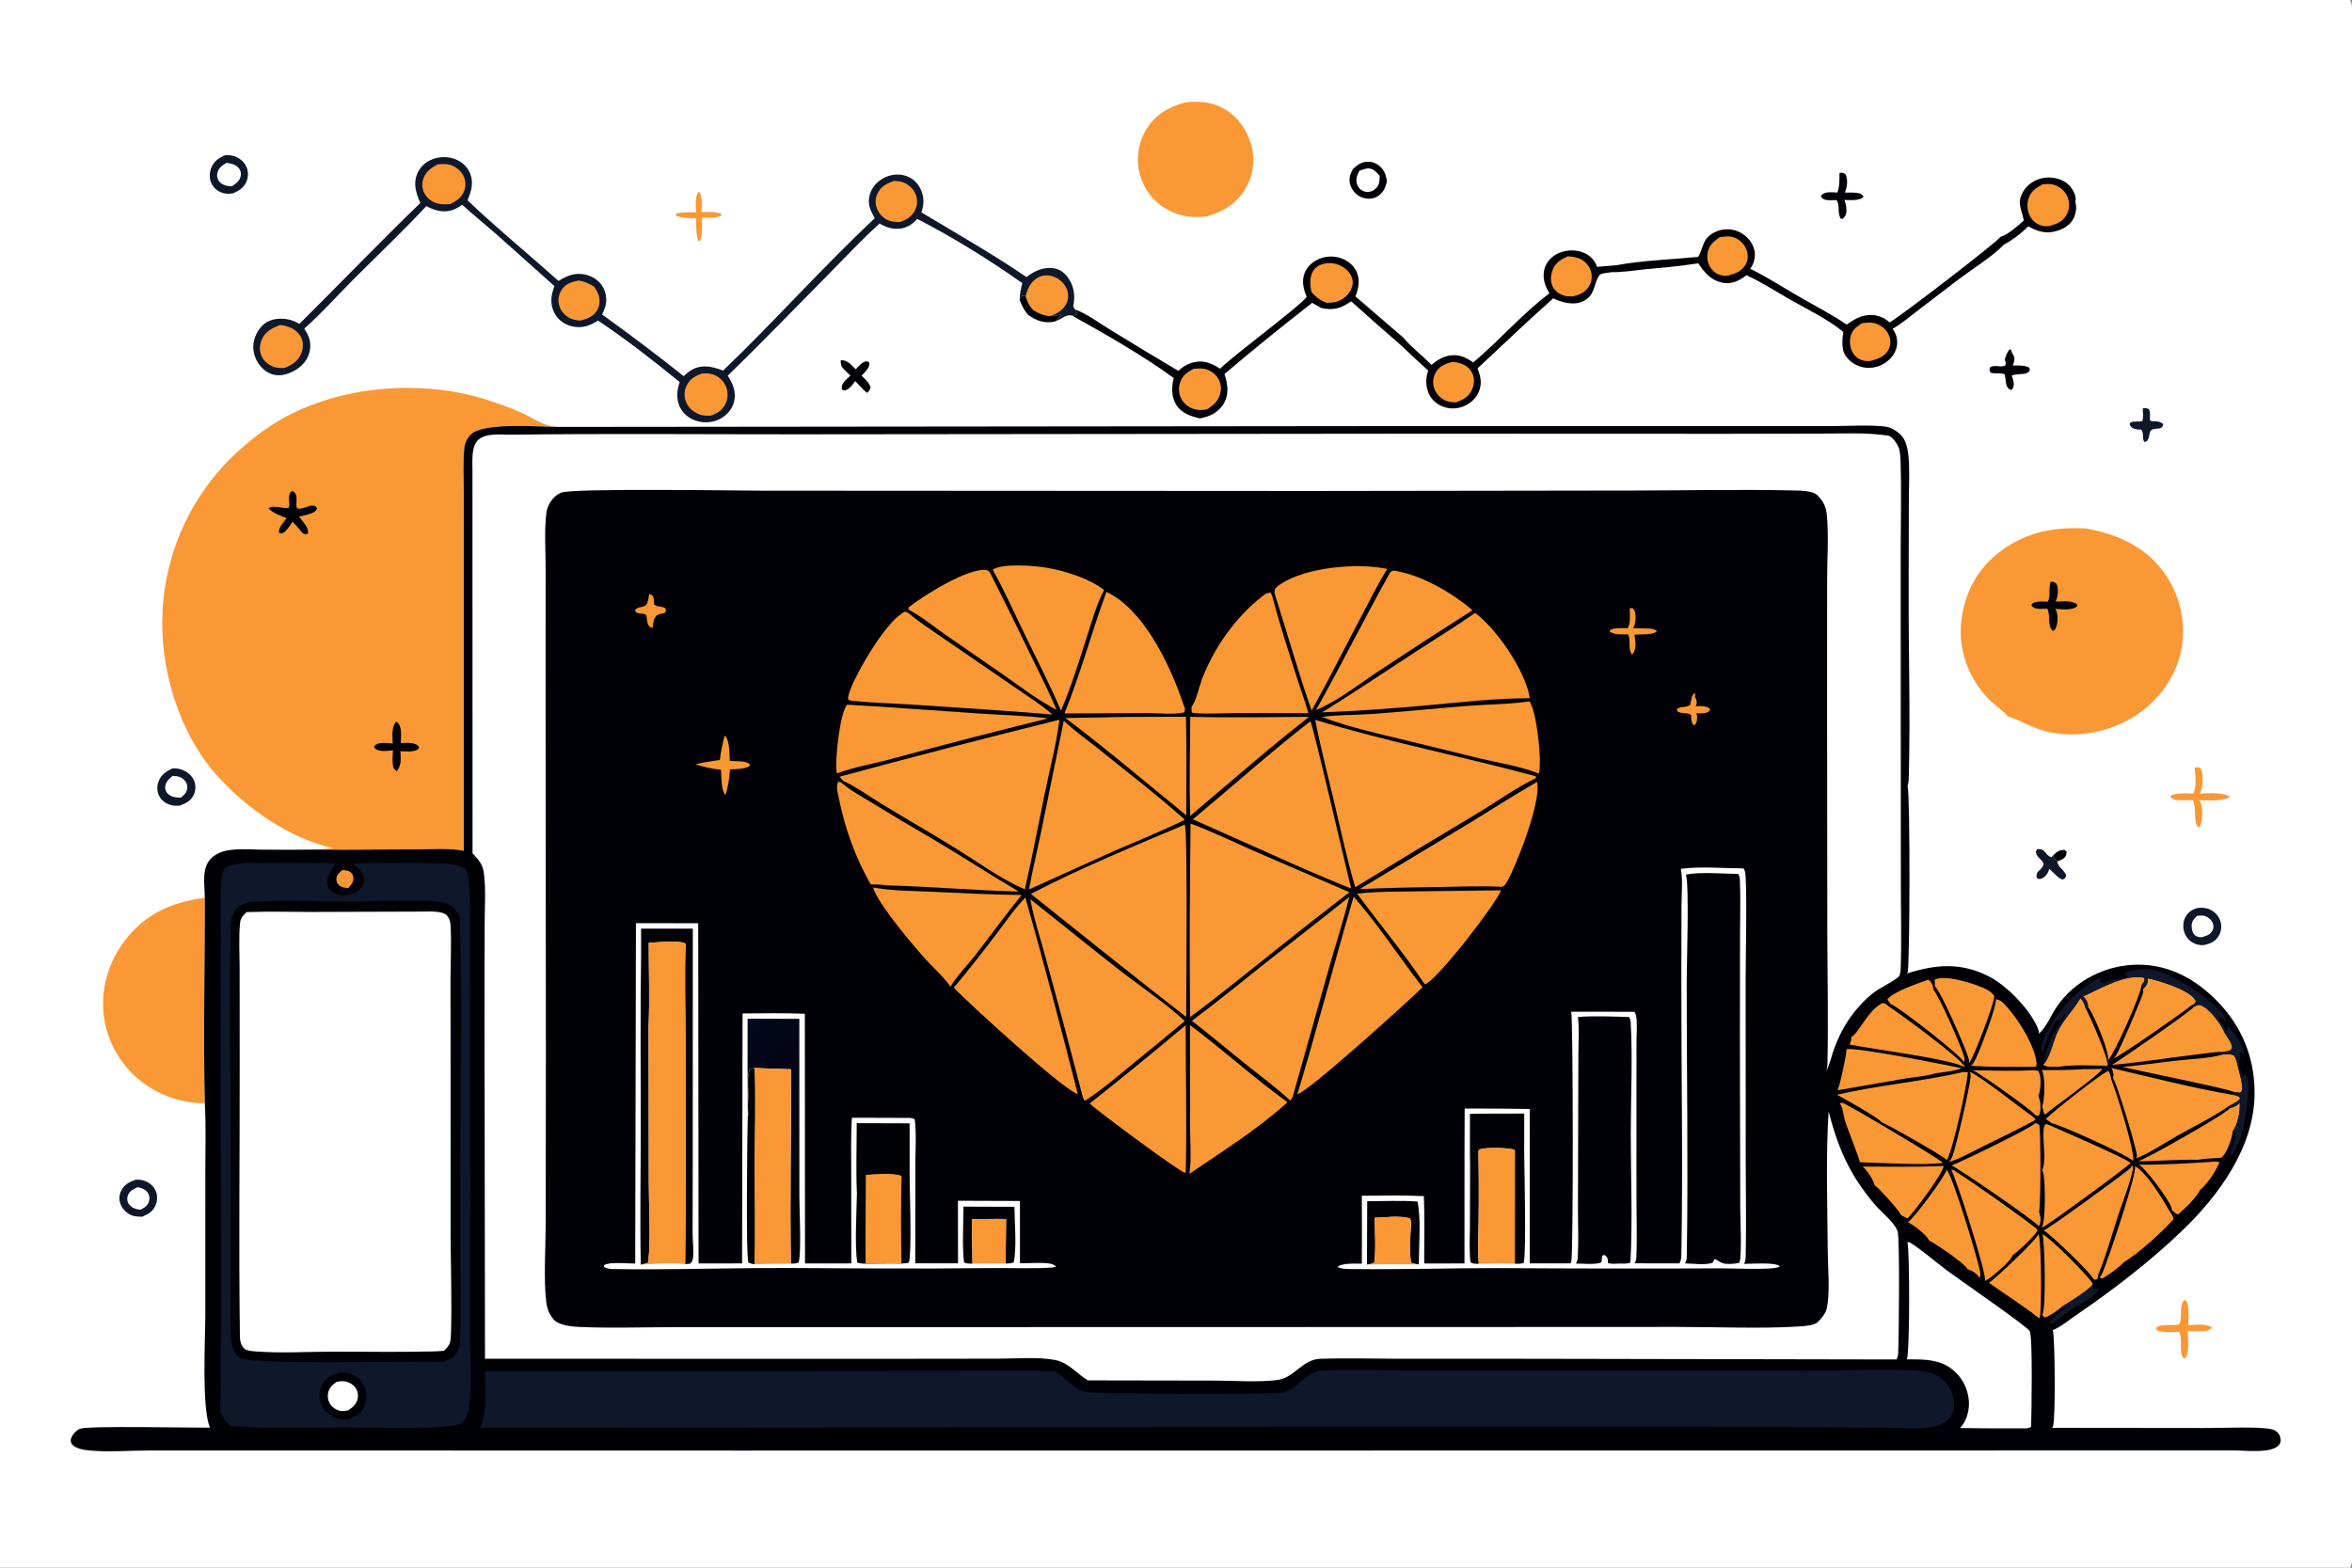 <?xml version="1.0" encoding="utf-8" ?>
<svg xmlns="http://www.w3.org/2000/svg" xmlns:xlink="http://www.w3.org/1999/xlink" width="1536" height="1024">
	<rect width="100%" height="100%" fill="#808080" stroke="none"/>
	<path fill="white" d="M0 0L1534.69 0C1535.54 1.344 1535.84 2.508 1535.91 4.092C1536.57 18.507 1536 33.162 1536 47.604L1536.01 132.471L1536.01 391.421L1536.01 865.91L1536 981.169C1536 989.131 1537.19 1015.2 1535.79 1021.39C1535.57 1022.35 1535.21 1023.17 1534.69 1024L0 1024L0 0Z"/>
	<path fill="#000007" d="M1340.71 558.84C1343.45 556.409 1344.49 555.125 1348.34 555.164L1349.61 556.322C1349.49 558.015 1349.41 559.138 1348.07 560.355C1346.93 561.389 1345.11 562.142 1343.64 562.604C1343.6 562.556 1343.57 562.501 1343.53 562.46C1342.13 561.164 1341.41 560.684 1340.71 558.84Z"/>
	<path fill="#000007" d="M665.89 195.924C666.32 194.915 666.86 194.16 667.522 193.29L669.852 193.48C670.923 197.024 672.173 199.632 674.71 202.404C678.333 204.826 681.326 205.865 685.672 206.49C688.121 206.297 690.501 206.057 692.922 205.607C691.803 206.903 690.781 208.213 689.802 209.617C689.238 209.841 688.734 210.033 688.135 210.145C681.712 211.346 676.638 209.391 671.477 205.689C668.809 202.74 667.354 199.581 665.89 195.924Z"/>
	<path fill="#0F172A" d="M1399.35 266.686C1401.05 266.453 1401.74 266.523 1403.32 267.174C1404.51 269.371 1403.95 271.819 1403.96 274.305L1405.14 275.19C1408.07 275.166 1410.58 274.992 1412.79 277.066C1412 280.024 1410.66 279.851 1408.01 280.052C1401.66 280.534 1405.33 284.45 1401.92 288.236C1401.56 288.481 1400.81 288.581 1400.37 288.692C1398.72 286.184 1400.35 283.043 1398.38 280.644C1397.09 280.564 1395.43 280.584 1394.2 280.192C1392.22 279.566 1391.63 278.974 1390.73 277.195L1391.3 275.996C1393.69 274.751 1396.37 275.837 1399.04 275.002C1399.95 272.652 1399.42 269.206 1399.35 266.686Z"/>
	<path fill="#0F172A" d="M1334.63 564.499C1334.07 561.726 1330.97 560.671 1329.99 558.071C1329.38 556.451 1329.45 556.303 1330.21 554.761C1336.02 553.771 1335.34 558.725 1339.74 559.962L1340.71 558.84C1341.41 560.684 1342.13 561.164 1343.53 562.46C1343.57 562.501 1343.6 562.556 1343.64 562.604C1343.76 566.634 1348.48 568.185 1349.41 572.114C1348.6 573.699 1348.63 573.803 1347.04 574.544C1344 573.767 1341.25 569.857 1338.62 567.924L1338.08 567.532C1338.09 567.984 1338.12 568.101 1337.98 568.596C1337.38 570.597 1335.51 572.942 1333.55 573.716C1331.94 574.353 1331.75 574.304 1330.2 573.585C1329.14 568.785 1332.9 568.883 1334.32 565.349C1334.44 565.07 1334.53 564.783 1334.63 564.499Z"/>
	<path fill="#F99835" d="M454.505 138.734C454.412 134.29 453.846 129.706 455.799 125.587L456.81 125.519C458.794 129.429 458.319 134.282 458.197 138.54C462.261 138.495 466.668 138.079 470.546 139.447L471.414 140.43C468.422 142.893 462.243 142.144 458.616 142.091C458.031 146.033 459.201 154.823 456.777 157.784L455.913 157.047C454.463 152.61 454.718 147.147 454.462 142.493C450.59 142.365 444.085 142.79 440.965 140.392L441.907 139.472C446.005 138.313 450.291 138.645 454.505 138.734Z"/>
	<path fill="#000007" d="M1309.22 234.824C1310.02 232.413 1310.58 230.201 1312.35 228.301L1313.28 228.361L1313.85 230.354C1315.21 232.219 1315.9 233.486 1315.41 235.94C1315.2 236.961 1314.87 237.809 1314.41 238.739C1317.76 238.805 1321.91 238.433 1324.93 239.983L1325.71 241.282C1325.1 242.834 1325.07 243.095 1323.48 243.693C1320.39 244.857 1316.94 243.957 1313.75 245.36C1314.83 247.826 1315.67 250.717 1314.65 253.348C1314.24 254.421 1314.13 254.338 1313.08 254.759C1311.64 253.879 1310.77 253.073 1310.29 251.393C1309.79 249.612 1309.97 247.723 1309.39 245.942L1309.24 244.637C1307.04 243.158 1302.76 244.423 1299.95 243.407C1299.07 241.756 1299.17 241.782 1299.6 239.939C1302.64 237.936 1306.3 240.302 1309.58 238.711C1310.13 236.964 1309.77 236.523 1309.22 234.824Z"/>
	<path fill="#000007" d="M549.073 235.19C553.652 235.228 555.787 238.189 558.801 241.226C560.211 239.867 561.625 238.063 563.24 236.98C564.824 235.918 565.626 235.94 567.396 236.322L567.836 238.012C567.267 241.018 564.694 243.184 562.671 245.332C564.805 247.559 567.516 249.845 568.489 252.84C568.117 255.071 567.805 255.12 566.216 256.597C563.467 254.474 561.022 251.472 558.606 248.953C557.084 250.776 554.953 253.894 552.703 254.682C551.327 255.164 551.119 255.101 549.863 254.433C549.765 253.778 549.706 253.601 549.712 252.998C549.745 249.915 553.349 247.266 555.414 245.303C553.851 243.872 552.253 242.436 550.815 240.879C549.18 239.109 548.957 237.538 549.073 235.19Z"/>
	<path fill="#000007" d="M1201.31 112.893C1203.58 112.844 1203.67 112.59 1205.44 114.191C1206.87 117.837 1206.3 122.254 1204.84 125.816C1207.42 125.806 1210.16 125.684 1212.72 125.985C1214.64 126.209 1215.88 126.8 1217.03 128.291L1216.01 129.444C1212.39 131.168 1208.41 130.723 1204.51 130.602C1205.34 132.592 1205.85 135.157 1205.86 137.318C1205.87 140.081 1205.21 141.015 1203.44 142.923L1202.04 142.775C1199.78 139.003 1201.74 134.445 1199.41 130.675C1197.09 130.673 1193.77 131.135 1191.59 130.336C1190.09 129.783 1189.83 129.487 1189.14 128.097C1189.51 127.601 1189.58 127.456 1189.99 127.074C1192.31 124.946 1196.97 125.681 1199.89 125.788C1201.43 122.078 1201.28 116.919 1201.31 112.893Z"/>
	<path fill="#F99835" d="M1423.28 865.01C1423.35 864.863 1423.41 864.718 1423.47 864.569C1425.26 860.003 1422.94 852.668 1426.47 849.076C1427.54 849.546 1427.89 849.692 1428.36 850.856C1429.79 854.391 1429.11 861.146 1429.15 865.084L1429.6 865.626C1434.07 865.414 1440.98 864.224 1444.57 867.236C1443.05 868.913 1440.47 869.512 1438.21 869.599C1435.02 869.722 1431.77 869.573 1428.58 869.513C1429.07 874.069 1429.64 881.577 1427.89 885.804C1427.43 886.928 1427.25 886.875 1426.15 887.366C1422.39 883.062 1425.85 875.382 1423.21 870.386C1423.14 870.245 1423.05 870.11 1422.97 869.973C1418.98 870.087 1413.97 870.58 1410.1 869.438C1408.66 869.015 1408.49 868.903 1407.84 867.6C1410.61 864.264 1418.29 866.103 1422.38 865.219C1422.68 865.154 1422.98 865.08 1423.28 865.01Z"/>
	<path fill="#F99835" d="M1433.25 501.494C1434.58 501.205 1435.45 500.933 1436.75 501.518C1437.34 502.322 1437.73 503.025 1437.98 504.004C1438.89 507.6 1438.56 515.187 1436.67 518.372C1442.67 518.25 1450.72 517.353 1456.16 520.201L1456.01 520.699C1450.67 523.587 1442.36 522.778 1436.44 522.741C1436.91 523.569 1437.25 524.197 1437.49 525.127C1438.45 528.811 1438.61 536.886 1436.49 540.031L1436.02 540.372C1432.22 539.298 1434.58 526.663 1432.05 522.641Q1429.43 522.702 1426.81 522.719C1423.44 522.743 1419.72 523.013 1417.16 520.491L1418.23 519.378C1422.62 517.701 1427.65 518.281 1432.27 518.395C1434.71 514.353 1433.73 506.136 1433.25 501.494Z"/>
	<path fill="#000007" d="M883.451 110.481C886.651 107.519 889.399 105.472 894.037 105.653C897.414 105.785 900.461 107.526 902.557 110.139C904.632 112.723 905.299 115.214 905.75 118.397C905.515 119.43 905.265 120.463 904.92 121.466C903.846 124.586 901.576 127.452 898.544 128.825C895.447 130.227 891.861 130.065 888.792 128.673Q888.198 128.407 887.634 128.081Q887.07 127.756 886.542 127.375Q886.014 126.994 885.528 126.561Q885.041 126.128 884.602 125.647Q884.162 125.167 883.773 124.644Q883.385 124.122 883.052 123.562Q882.719 123.003 882.444 122.412Q882.17 121.821 881.957 121.206C880.576 117.144 881.593 114.071 883.451 110.481Z"/>
	<path fill="white" d="M887.644 111.664C890.364 110.578 893.42 109.22 896.31 110.587C898.076 111.422 899.69 113.354 901.045 114.744C900.929 116.544 900.975 118.711 900.332 120.417C899.642 122.247 897.962 123.944 896.184 124.728C894.339 125.541 892.246 125.626 890.378 124.837C888.579 124.077 887.162 122.677 886.433 120.862C885.04 117.393 886.192 114.803 887.644 111.664Z"/>
	<path fill="#0F172A" d="M88.761 770.534C90.545 770.542 92.251 770.6 93.963 771.161C97.165 772.211 100.091 774.427 101.539 777.523C102.969 780.582 102.907 784.053 101.649 787.16C99.927 791.41 96.757 793.009 92.843 794.775C90.671 794.699 88.348 794.696 86.285 793.946C83.055 792.771 80.215 790.121 78.881 786.948Q78.645 786.4 78.47 785.83Q78.295 785.26 78.183 784.675Q78.071 784.089 78.023 783.495Q77.976 782.9 77.994 782.304Q78.012 781.708 78.095 781.117Q78.178 780.527 78.324 779.949Q78.471 779.371 78.68 778.813Q78.889 778.254 79.158 777.722C81.22 773.59 84.656 771.939 88.761 770.534Z"/>
	<path fill="white" d="M89.774 775.46C89.856 775.472 89.939 775.481 90.02 775.496C92.572 775.974 95.077 776.91 96.567 779.175C97.658 780.832 97.845 782.8 97.3 784.687C96.448 787.635 94.33 788.858 91.755 790.187C90.57 790.013 89.191 789.864 88.059 789.442C86.203 788.75 84.409 787.323 83.582 785.488C82.892 783.958 82.975 782.235 83.571 780.691C84.689 777.796 87.186 776.751 89.774 775.46Z"/>
	<path fill="#0F172A" d="M112.714 501.861C114.609 501.855 116.307 501.939 118.124 502.524C121.789 503.704 125.115 506.159 126.675 509.766Q126.898 510.293 127.068 510.84Q127.238 511.386 127.354 511.947Q127.469 512.507 127.529 513.077Q127.589 513.646 127.592 514.218Q127.596 514.79 127.543 515.36Q127.49 515.93 127.381 516.492Q127.272 517.054 127.109 517.603Q126.946 518.151 126.729 518.681C124.973 523.09 121.579 524.588 117.505 526.234C115.781 526.318 114.019 526.413 112.323 526.027C109.035 525.278 106.013 523.456 104.268 520.506C102.526 517.563 102.341 513.999 103.411 510.788C104.977 506.089 108.509 503.841 112.714 501.861Z"/>
	<path fill="white" d="M112.758 506.8C115.872 506.83 118.436 507.387 120.611 509.799C121.814 511.133 122.41 512.807 122.314 514.602C122.149 517.69 120.31 519.173 118.098 521.018C114.954 520.973 111.959 520.768 109.57 518.414C108.354 517.215 107.779 515.665 107.892 513.964C108.114 510.605 110.395 508.812 112.758 506.8Z"/>
	<path fill="#0F172A" d="M1435.52 593.019C1438.22 592.746 1441.12 593.004 1443.57 594.227Q1444.16 594.515 1444.71 594.862Q1445.26 595.208 1445.77 595.61Q1446.29 596.011 1446.76 596.463Q1447.23 596.914 1447.65 597.412Q1448.07 597.909 1448.44 598.447Q1448.81 598.985 1449.12 599.558Q1449.44 600.131 1449.69 600.733Q1449.94 601.335 1450.13 601.959Q1450.3 602.547 1450.41 603.15Q1450.52 603.753 1450.57 604.365Q1450.62 604.976 1450.6 605.589Q1450.59 606.201 1450.51 606.809Q1450.43 607.417 1450.28 608.013Q1450.14 608.61 1449.94 609.188Q1449.73 609.766 1449.47 610.32Q1449.21 610.874 1448.89 611.398C1446.64 615.108 1443.41 616.455 1439.39 617.284C1436.87 617.609 1434.31 616.993 1432.09 615.777C1429.11 614.139 1427.05 611.258 1426.21 607.978C1425.39 604.723 1425.8 601.148 1427.64 598.304C1429.54 595.378 1432.16 593.742 1435.52 593.019Z"/>
	<path fill="white" d="M1434.67 598.27C1436.78 598.016 1438.75 597.726 1440.76 598.627C1442.79 599.541 1444.55 601.291 1445.24 603.439Q1445.33 603.71 1445.39 603.989Q1445.45 604.268 1445.48 604.552Q1445.51 604.835 1445.52 605.12Q1445.52 605.405 1445.5 605.69Q1445.47 605.974 1445.42 606.254Q1445.37 606.535 1445.29 606.809Q1445.21 607.083 1445.11 607.348Q1445 607.613 1444.87 607.866C1443.64 610.217 1441.83 610.956 1439.41 611.686C1438.88 611.924 1438.4 612.169 1437.8 612.174C1436.28 612.187 1434.55 611.934 1433.41 610.899C1431.81 609.439 1431.35 607.02 1431.28 604.95C1431.19 601.877 1432.7 600.341 1434.67 598.27Z"/>
	<path fill="#0F172A" d="M147.063 101.322C148.804 101.363 150.647 101.364 152.339 101.81C155.841 102.733 159.117 105.32 160.73 108.573C162.274 111.69 162.321 115.225 161.028 118.438C159.303 122.723 156.044 124.589 152.076 126.338C149.949 126.606 147.706 126.694 145.628 126.08C142.245 125.082 139.504 122.854 138.032 119.625C136.631 116.549 136.715 112.936 137.898 109.805C139.607 105.285 142.885 103.182 147.063 101.322Z"/>
	<path fill="white" d="M147.91 106.378Q148.543 106.464 149.173 106.568C152.023 107.042 154.762 107.926 156.414 110.502C157.326 111.925 157.528 113.431 157.168 115.073C156.446 118.37 154.073 119.944 151.45 121.664C151.141 121.657 150.832 121.656 150.523 121.643C147.763 121.534 144.971 120.723 143.168 118.497C141.959 117.005 141.537 115.219 141.894 113.34C142.589 109.682 145.001 108.199 147.91 106.378Z"/>
	<path fill="#F99835" d="M774.096 66.883C782.544 66.003 790.51 66.404 798.188 70.377C807.181 75.03 813.783 83.651 816.75 93.263C819.674 102.74 818.909 112.857 814.246 121.639C808.501 132.458 799.87 137.829 788.45 141.235C779.397 142.664 770.281 141.383 762.259 136.851Q761.443 136.395 760.65 135.899Q759.858 135.403 759.092 134.867Q758.325 134.332 757.586 133.759Q756.848 133.186 756.138 132.576Q755.429 131.967 754.752 131.323Q754.074 130.679 753.43 130.001Q752.785 129.324 752.175 128.615Q751.566 127.906 750.992 127.168Q750.419 126.429 749.883 125.663Q749.347 124.897 748.851 124.105Q748.354 123.312 747.898 122.496Q747.441 121.68 747.026 120.842Q746.611 120.004 746.239 119.147Q745.867 118.289 745.538 117.414Q745.209 116.538 744.924 115.648Q744.64 114.757 744.4 113.853Q744.159 112.955 743.962 112.047Q743.766 111.139 743.614 110.222Q743.463 109.305 743.357 108.381Q743.251 107.458 743.191 106.531Q743.13 105.603 743.116 104.674Q743.102 103.745 743.133 102.816Q743.165 101.887 743.242 100.961Q743.319 100.034 743.442 99.113Q743.565 98.192 743.733 97.278Q743.901 96.364 744.115 95.459Q744.328 94.555 744.585 93.662Q744.843 92.769 745.144 91.889Q745.446 91.01 745.79 90.147Q746.134 89.284 746.521 88.439Q746.907 87.594 747.335 86.769Q747.763 85.943 748.231 85.141C754.185 74.971 763.001 69.883 774.096 66.883Z"/>
	<path fill="#F99835" d="M133.771 720.665C119.149 720.538 105.253 716.027 93.448 707.302Q92.157 706.342 90.915 705.319Q89.672 704.296 88.483 703.213Q87.292 702.129 86.158 700.989Q85.023 699.848 83.946 698.652Q82.869 697.456 81.852 696.208Q80.836 694.961 79.883 693.664Q78.93 692.367 78.042 691.025Q77.154 689.683 76.334 688.298Q75.513 686.913 74.763 685.49Q74.012 684.066 73.333 682.607Q72.654 681.148 72.048 679.657Q71.442 678.166 70.911 676.647Q70.38 675.128 69.924 673.584Q69.469 672.04 69.091 670.476Q68.713 668.911 68.412 667.33Q68.112 665.749 67.891 664.155C65.383 645.901 70.922 628.116 82.098 613.636C95.27 596.569 112.893 589.142 133.754 586.412C133.879 631.101 132.639 676.004 133.771 720.665Z"/>
	<path fill="#0F172A" d="M274.485 132.588C271.762 126.176 269.655 120.156 272.52 113.356C274.388 108.922 278.063 105.661 282.521 103.976C287.589 102.061 293.51 102.169 298.442 104.452C302.535 106.348 305.852 109.73 307.304 114.047C309.334 120.08 307.647 125.235 305.318 130.848C324.371 148.98 345.078 165.945 364.727 183.494C370.443 179.964 375.52 177.888 382.328 179.388C387.015 180.421 391.3 183.255 393.721 187.452Q394.132 188.178 394.469 188.94Q394.806 189.703 395.066 190.496Q395.327 191.288 395.507 192.102Q395.688 192.916 395.788 193.744Q395.887 194.572 395.905 195.406Q395.922 196.24 395.857 197.071Q395.792 197.903 395.645 198.724Q395.498 199.545 395.271 200.347C394.768 202.11 394.015 203.759 393.211 205.402C411.219 218.395 429.164 231.871 446.523 245.718C450.536 241.721 454.603 239.347 460.41 239.348C464.522 239.349 468.419 240.622 472.211 242.088C506.016 209.72 537.159 174.466 571.325 142.525C568.377 137.463 566.345 133.247 567.978 127.247C569.242 122.604 572.519 118.862 576.663 116.525C581.01 114.075 586.328 113.306 591.138 114.737C595.453 116.021 598.901 118.934 600.93 122.95C603.528 128.092 603.645 132.869 601.86 138.3C601.815 138.436 601.764 138.57 601.716 138.705C624.692 152.529 648.218 165.886 670.384 180.986C675.429 177.074 680.994 174.393 687.603 175.137C691.7 175.598 694.828 177.828 697.243 181.059C700.963 186.036 702.173 192.045 701.205 198.107C700.931 199.824 700.633 200.144 701.746 201.658C701.894 201.86 702.067 202.042 702.228 202.233C702.754 203.195 703.23 204.148 703.669 205.153C702.435 206.147 701.691 205.999 700.139 206.135C696.112 205.106 693.577 208.346 689.802 209.617C690.781 208.213 691.803 206.903 692.922 205.607C690.501 206.057 688.121 206.297 685.672 206.49C681.326 205.865 678.333 204.826 674.71 202.404C672.173 199.632 670.923 197.024 669.852 193.48L667.522 193.29C666.86 194.16 666.32 194.915 665.89 195.924C666.034 192.034 666.609 188.693 667.662 184.946C646.139 169.749 622.477 155.051 599.054 143.017C595.728 146.62 591.913 149.143 586.879 149.415C582.225 149.668 578.396 148.347 574.444 145.997C562.929 156.342 552.289 167.814 541.405 178.829C519.414 201.085 497.641 223.631 475.222 245.455C478.512 250.107 480.656 255.625 479.599 261.428C478.723 266.242 475.731 270.163 471.663 272.772Q471.231 273.044 470.786 273.294Q470.34 273.543 469.883 273.77Q469.425 273.996 468.957 274.199Q468.488 274.403 468.01 274.582Q467.532 274.761 467.046 274.915Q466.559 275.07 466.065 275.199Q465.571 275.329 465.072 275.433Q464.572 275.537 464.068 275.616Q463.563 275.695 463.055 275.748Q462.548 275.801 462.038 275.828Q461.528 275.855 461.018 275.856Q460.507 275.858 459.997 275.833Q459.487 275.808 458.979 275.757Q458.471 275.707 457.967 275.63Q457.462 275.554 456.962 275.452Q456.461 275.35 455.967 275.223C451.402 274.097 447.386 271.462 444.867 267.446C442.088 263.018 441.728 257.276 443.056 252.326C443.23 251.681 443.425 251.046 443.611 250.404L443.857 249.54C426.813 235.596 408.878 221.668 390.587 209.409C384.884 212.876 380.191 214.672 373.475 213.135C368.998 212.111 364.941 209.329 362.573 205.365C359.923 200.931 359.442 195.734 360.808 190.806Q361.325 189.002 361.905 187.217C361.947 187.085 361.991 186.954 362.034 186.822L324.202 153.03C316.826 146.572 309.062 140.403 301.884 133.735C297.222 137.05 292.996 138.76 287.138 137.799C284.147 137.309 281.077 136.066 278.411 134.648C262.908 151.253 246.28 167.016 230.22 183.105C219.884 193.459 209.646 205.059 198.684 214.671C201.854 219.451 203.437 223.567 202.266 229.366C201.222 234.532 197.892 238.627 193.488 241.381C189.17 244.082 183.861 245.951 178.74 244.751C174.143 243.674 170.438 240.292 168.094 236.302C165.547 231.967 164.724 226.898 166.009 222.014C167.237 217.349 170.373 212.467 174.705 210.139C179.192 207.727 185.684 207.671 190.526 209.247C192.26 209.811 193.931 210.657 195.499 211.58C221.916 185.359 247.743 158.463 274.485 132.588Z"/>
	<path fill="#F99835" d="M377.626 183.252C381.557 183.648 384.644 185.232 387.993 187.208C389.058 188.835 390.167 190.616 390.815 192.453C391.901 195.535 391.811 199.388 390.214 202.279C387.747 206.743 383.625 208.276 379.011 209.419C376.558 209.212 373.881 208.772 371.689 207.58C368.646 205.925 366.13 202.88 365.193 199.534Q365.016 198.915 364.905 198.281Q364.793 197.647 364.748 197.005Q364.703 196.363 364.725 195.72Q364.746 195.077 364.835 194.44Q364.923 193.802 365.077 193.177Q365.231 192.552 365.45 191.947Q365.668 191.341 365.948 190.762Q366.227 190.182 366.566 189.635C369.228 185.308 373.017 184.288 377.626 183.252Z"/>
	<path fill="#F99835" d="M669.852 193.48C670.976 188.752 672.743 184.647 676.943 181.836C679.706 179.987 683.127 179.472 686.35 180.196Q687.068 180.36 687.765 180.594Q688.463 180.829 689.134 181.13Q689.806 181.432 690.444 181.798Q691.082 182.165 691.682 182.592Q692.281 183.02 692.835 183.504Q693.389 183.989 693.893 184.526Q694.396 185.062 694.845 185.646Q695.293 186.23 695.682 186.855C697.407 189.663 698.062 193.093 697.182 196.301C696.145 200.079 693.219 202.936 689.86 204.76C688.525 205.485 687.106 206.001 685.672 206.49C681.326 205.865 678.333 204.826 674.71 202.404C672.173 199.632 670.923 197.024 669.852 193.48Z"/>
	<path fill="#F99835" d="M583.98 118.127C585.961 118.233 588.077 118.45 589.942 119.159C593.556 120.535 596.655 123.469 598.04 127.094C599.303 130.4 599.204 134.009 597.637 137.194C595.519 141.498 591.925 143.626 587.581 145.083C585.22 144.992 582.694 144.918 580.466 144.06C576.948 142.706 573.983 139.595 572.641 136.092Q572.417 135.493 572.255 134.873Q572.093 134.254 571.995 133.622Q571.898 132.989 571.866 132.35Q571.834 131.711 571.868 131.071Q571.901 130.432 572 129.8Q572.099 129.168 572.263 128.549Q572.427 127.93 572.653 127.331Q572.879 126.732 573.165 126.16C575.502 121.497 579.347 119.717 583.98 118.127Z"/>
	<path fill="#F99835" d="M285.829 107.345C288.252 107.166 290.884 106.952 293.265 107.502C296.965 108.357 300.523 110.987 302.376 114.306Q302.684 114.853 302.934 115.429Q303.184 116.005 303.373 116.604Q303.563 117.202 303.69 117.817Q303.817 118.432 303.88 119.057Q303.943 119.682 303.942 120.31Q303.94 120.938 303.875 121.562Q303.809 122.186 303.679 122.801Q303.549 123.415 303.357 124.013C301.738 128.889 298.378 131.125 294.06 133.268C291.426 133.541 288.341 133.575 285.755 132.933C282.42 132.105 279.22 129.752 277.462 126.802C275.661 123.78 275.361 120.239 276.415 116.904C277.973 111.976 281.577 109.676 285.829 107.345Z"/>
	<path fill="#F99835" d="M182.739 212.304C184.819 212.417 187.246 213.019 189.188 213.806C192.599 215.188 195.59 217.668 196.971 221.15C198.239 224.348 198.015 227.736 196.718 230.879C194.579 236.059 190.671 238.339 185.735 240.407C183.336 240.405 180.814 240.431 178.543 239.554C175.222 238.271 172.224 235.806 170.777 232.507C169.326 229.195 169.431 225.464 170.802 222.152C173.146 216.493 177.421 214.438 182.739 212.304Z"/>
	<path fill="#F99835" d="M458.524 243.899C461.033 243.815 463.304 243.819 465.719 244.633Q466.411 244.869 467.074 245.176Q467.737 245.484 468.365 245.859Q468.992 246.234 469.577 246.672Q470.161 247.111 470.697 247.608Q471.233 248.106 471.713 248.657Q472.194 249.208 472.614 249.806Q473.035 250.404 473.39 251.043Q473.745 251.681 474.032 252.354Q474.319 253.023 474.535 253.719Q474.75 254.415 474.89 255.13Q475.031 255.845 475.095 256.57Q475.16 257.296 475.147 258.024Q475.135 258.753 475.046 259.476Q474.957 260.199 474.792 260.908Q474.627 261.618 474.388 262.306Q474.149 262.994 473.839 263.653C471.791 267.958 468.417 270.051 464.121 271.525C461.619 271.585 459.282 271.6 456.881 270.742C453.14 269.406 449.839 266.657 448.202 262.995Q447.918 262.363 447.703 261.704Q447.488 261.046 447.344 260.368Q447.2 259.69 447.129 259.001Q447.058 258.311 447.061 257.618Q447.063 256.925 447.14 256.237Q447.216 255.548 447.366 254.871Q447.515 254.195 447.735 253.538Q447.956 252.881 448.245 252.251C450.387 247.501 453.957 245.626 458.524 243.899Z"/>
	<path fill="#000007" d="M1321.67 144.055C1321.62 143.813 1321.57 143.57 1321.52 143.328C1319.99 135.955 1316.84 132.164 1321.57 124.654C1324.27 120.36 1328.8 117.427 1333.73 116.378C1338.82 115.296 1344.64 116.235 1349 119.134C1352.11 121.198 1354.95 125.349 1355.51 129.139C1355.64 130.046 1355.55 130.798 1355.38 131.681C1355.35 131.807 1355.33 131.934 1355.31 132.061C1356.52 135.448 1355.64 139.728 1354.02 142.884C1351.88 147.07 1347.33 149.71 1342.92 150.937C1335.78 152.922 1330.83 151.168 1324.48 147.858C1320.44 152.12 1313.87 157.095 1308.64 159.797C1302.16 166.874 1287.58 176.032 1279.38 182.242L1252.12 203.066C1246.91 207.044 1241.7 211.618 1235.94 214.742C1238.22 217.58 1239.3 221.416 1238.92 225.047C1238.45 229.628 1235.67 233.66 1232.03 236.366Q1231.64 236.658 1231.24 236.931Q1230.84 237.203 1230.43 237.455Q1230.01 237.708 1229.59 237.938Q1229.16 238.169 1228.72 238.379Q1228.29 238.588 1227.84 238.775Q1227.39 238.962 1226.94 239.126Q1226.48 239.29 1226.02 239.431Q1225.55 239.573 1225.08 239.69Q1224.61 239.808 1224.14 239.902Q1223.66 239.996 1223.18 240.066Q1222.7 240.135 1222.22 240.181Q1221.74 240.227 1221.25 240.248Q1220.77 240.27 1220.29 240.267Q1219.8 240.264 1219.32 240.236Q1218.83 240.209 1218.35 240.157Q1217.87 240.106 1217.39 240.03Q1216.92 239.954 1216.46 239.854Q1216 239.755 1215.55 239.631Q1215.09 239.508 1214.65 239.361Q1214.2 239.215 1213.76 239.045Q1213.32 238.875 1212.89 238.683Q1212.46 238.491 1212.04 238.278Q1211.62 238.064 1211.21 237.828Q1210.8 237.593 1210.41 237.337Q1210.01 237.081 1209.63 236.805Q1209.25 236.529 1208.88 236.234Q1208.51 235.938 1208.16 235.624Q1207.81 235.31 1207.48 234.979Q1207.14 234.647 1206.82 234.299Q1206.51 233.95 1206.21 233.586Q1205.91 233.222 1205.63 232.842Q1205.35 232.463 1205.09 232.07C1202.57 228.3 1203.06 221.587 1203.75 217.246L1203.39 216.479C1193.2 208.198 1180.05 201.966 1168.64 195.438C1159.47 190.198 1150.13 184.082 1140.51 179.78C1136.34 183.141 1131.3 185.584 1125.78 184.839C1119.29 183.962 1114.47 179.629 1110.82 174.499Q1109.94 173.252 1109.08 171.987C1097.25 173.932 1085.17 174.862 1073.24 176.03C1066.43 176.698 1059.05 177.994 1052.23 177.753L1051.71 177.886C1049.87 178.341 1045.35 178.361 1044.38 179.874C1040.29 186.274 1041.87 193.546 1033.06 197.115C1027.02 199.561 1019.93 197.47 1014.35 194.879C997.534 209.754 981.327 225.38 964.885 240.665C967.027 246.03 968.048 250.515 965.678 256.039C963.791 260.438 960.023 263.736 955.617 265.486Q954.769 265.821 953.892 266.072Q953.015 266.322 952.118 266.485Q951.22 266.647 950.311 266.721Q949.402 266.794 948.49 266.778Q947.579 266.761 946.673 266.655Q945.767 266.549 944.876 266.354Q943.985 266.159 943.118 265.878Q942.25 265.596 941.415 265.23C937.349 263.419 934.224 260.243 932.658 256.04C930.978 251.529 931.121 246.538 932.695 242.013Q923.718 233.963 915.019 225.612Q898.574 211.363 882.391 196.817C882.156 196.977 881.922 197.141 881.685 197.299C875.253 201.586 870.552 202.842 862.894 201.195Q859.909 199.527 856.948 197.819Q827.813 220.441 799.672 244.287C801.668 250.844 802.82 256.768 799.463 263.129C797.233 267.354 792.795 270.719 788.255 272.112C786.721 272.583 785.154 272.956 783.59 273.311C777.763 271.895 771.729 270.02 768.31 264.654C764.924 259.338 765.033 252.786 766.502 246.878C745.815 231.895 722.472 218.582 700.139 206.135C701.691 205.999 702.435 206.147 703.669 205.153C703.23 204.148 702.754 203.195 702.228 202.233C709.84 204.899 717.92 211.048 724.841 215.255Q747.067 228.945 769.534 242.235C772.534 239.435 775.817 237.5 779.832 236.579C786.306 235.093 791.489 237.415 796.812 240.848C805.617 231.924 850.542 198.934 853.367 193.795C851.19 189.023 850.035 183.689 851.9 178.58C853.457 174.319 857.102 171.013 861.207 169.246Q861.662 169.047 862.127 168.871Q862.591 168.696 863.064 168.543Q863.536 168.39 864.016 168.261Q864.495 168.132 864.981 168.027Q865.466 167.922 865.956 167.841Q866.446 167.761 866.94 167.704Q867.433 167.648 867.929 167.616Q868.424 167.584 868.921 167.577Q869.417 167.569 869.914 167.587Q870.41 167.604 870.905 167.646Q871.4 167.688 871.892 167.754Q872.384 167.821 872.872 167.912Q873.36 168.002 873.844 168.117Q874.327 168.232 874.804 168.371Q875.281 168.509 875.75 168.672Q876.219 168.834 876.68 169.019C880.985 170.759 884.645 173.958 886.297 178.384C888.27 183.673 887.114 188.557 885.19 193.638L916.344 220.439C921.52 226.752 929.12 232.348 934.833 238.399C938.042 235.54 942.164 233.028 946.446 232.253C952.649 231.129 957.137 233.376 962.14 236.734C979.2 222.44 994.088 204.971 1011.84 191.623C1010.74 189.75 1009.73 187.669 1009.03 185.613C1007.61 181.415 1007.73 176.524 1009.84 172.587C1012 168.564 1015.99 165.74 1020.3 164.441C1025.28 162.939 1031.54 163.346 1036.1 165.962C1039.2 167.74 1042 170.825 1042.97 174.312Q1049.59 173.687 1056.22 173.167C1071.04 170.235 1093.21 169.358 1108.9 167.802C1110.63 166.137 1111.95 159.063 1114.29 156.066C1116.96 152.643 1121.16 150.554 1125.42 149.957Q1125.87 149.892 1126.33 149.85Q1126.79 149.809 1127.24 149.79Q1127.7 149.771 1128.16 149.775Q1128.62 149.779 1129.08 149.806Q1129.53 149.833 1129.99 149.883Q1130.44 149.933 1130.9 150.006Q1131.35 150.078 1131.8 150.174Q1132.24 150.269 1132.69 150.387Q1133.13 150.504 1133.57 150.644Q1134 150.784 1134.43 150.945Q1134.86 151.107 1135.28 151.29Q1135.7 151.472 1136.11 151.676Q1136.52 151.88 1136.92 152.104Q1137.32 152.327 1137.71 152.571Q1138.1 152.815 1138.47 153.078Q1138.85 153.341 1139.21 153.622C1142.8 156.379 1145.54 160.461 1145.99 165.031C1146.33 168.5 1145.23 172.818 1142.96 175.516C1153.81 180.865 1164.28 187.615 1174.76 193.673C1185.15 199.68 1196.07 205.268 1205.99 212.01C1211.02 208.492 1215.82 205.629 1222.19 205.718C1226.32 205.776 1231.06 207.673 1233.96 210.627C1240.61 207.137 1305.58 157.033 1306.45 154.729C1312.02 152.847 1317.23 147.876 1321.67 144.055Z"/>
	<path fill="#F99835" d="M1215.87 211.175C1220.2 210.514 1223.67 210.244 1227.69 212.509C1230.77 214.246 1233.17 217.053 1234.11 220.489C1234.9 223.337 1234.59 226.219 1233.09 228.782C1230.97 232.41 1227.4 234.162 1223.5 235.183C1222.01 235.866 1220.28 235.994 1218.67 235.821C1215.31 235.461 1212.53 234.043 1210.54 231.257C1208.26 228.056 1207.61 223.564 1208.52 219.759C1209.55 215.457 1212.43 213.466 1215.87 211.175Z"/>
	<path fill="#F99835" d="M1123.07 154.91C1126.86 154.394 1130.2 153.863 1133.78 155.659C1136.98 157.262 1139.64 160.201 1140.74 163.61C1141.78 166.811 1141.56 170.183 1139.83 173.104C1137.76 176.606 1134.21 178.476 1130.4 179.413C1129.09 180.177 1127.23 180.226 1125.74 180.089C1122.41 179.782 1119.58 178.164 1117.55 175.504C1115.21 172.435 1114.49 168.523 1115.24 164.772C1116.2 159.994 1119.35 157.554 1123.07 154.91Z"/>
	<path fill="#F99835" d="M948.649 236.303C950.545 236.491 952.794 236.94 954.57 237.643C957.9 238.963 960.461 241.097 961.797 244.494C963.077 247.744 962.721 251.388 961.283 254.522C959.038 259.413 955.54 261.151 950.775 262.831C948.546 262.792 946.359 262.631 944.277 261.758C940.777 260.292 937.724 257.166 936.566 253.53C935.469 250.089 935.853 246.559 937.583 243.401C940.034 238.925 944.088 237.599 948.649 236.303Z"/>
	<path fill="#F99835" d="M1023.79 167.412C1027.05 167.646 1030.13 167.964 1033.02 169.654Q1033.58 169.984 1034.11 170.368Q1034.63 170.751 1035.12 171.184Q1035.6 171.617 1036.04 172.096Q1036.48 172.574 1036.88 173.093Q1037.27 173.612 1037.61 174.167Q1037.95 174.722 1038.23 175.308Q1038.52 175.893 1038.74 176.504Q1038.97 177.114 1039.13 177.744Q1039.28 178.335 1039.37 178.938Q1039.46 179.541 1039.49 180.15Q1039.52 180.759 1039.48 181.368Q1039.45 181.977 1039.35 182.579Q1039.26 183.182 1039.1 183.771Q1038.95 184.361 1038.73 184.932Q1038.52 185.502 1038.25 186.048Q1037.98 186.594 1037.65 187.11C1035.08 191.104 1031.32 192.755 1026.87 193.6C1025.14 193.607 1023.33 193.643 1021.66 193.159C1018.52 192.251 1015.4 190.141 1013.97 187.133C1012.37 183.788 1012.65 180.144 1013.83 176.739C1015.64 171.528 1019.13 169.622 1023.79 167.412Z"/>
	<path fill="#F99835" d="M856.499 190.766C855.44 186.585 855.181 181.147 857.383 177.287C858.908 174.613 861.489 173.04 864.422 172.299C868.784 171.195 873.465 172.093 877.211 174.533C880.1 176.415 882.661 179.376 883.284 182.843C883.848 185.979 882.712 188.939 880.859 191.437C878.362 194.804 874.817 196.954 870.653 197.535C869.225 197.734 867.81 197.833 866.371 197.771C861.97 196.244 859.583 194.107 856.499 190.766Z"/>
	<path fill="#F99835" d="M779.314 240.954C781.929 240.679 784.552 240.434 787.145 241.058C790.67 241.907 793.915 244.355 795.697 247.513Q796.01 248.074 796.265 248.663Q796.521 249.252 796.717 249.864Q796.912 250.476 797.046 251.104Q797.181 251.732 797.252 252.37Q797.323 253.008 797.33 253.65Q797.338 254.293 797.281 254.932Q797.225 255.572 797.105 256.203Q796.986 256.834 796.804 257.45C795.417 262.306 792.163 265.129 787.917 267.511C785.774 267.811 783.709 267.964 781.558 267.618Q780.841 267.505 780.139 267.318Q779.437 267.131 778.758 266.873Q778.079 266.614 777.431 266.287Q776.782 265.961 776.171 265.568Q775.56 265.176 774.992 264.723Q774.425 264.27 773.907 263.76Q773.389 263.251 772.927 262.691Q772.464 262.131 772.062 261.526C769.953 258.297 769.428 254.333 770.415 250.625C771.762 245.564 774.994 243.278 779.314 240.954Z"/>
	<path fill="#F99835" d="M1333.92 120.403C1337.48 119.96 1340.69 120.095 1343.95 121.784Q1344.58 122.116 1345.18 122.512Q1345.77 122.908 1346.32 123.364Q1346.88 123.82 1347.38 124.331Q1347.88 124.841 1348.32 125.402Q1348.76 125.962 1349.15 126.565Q1349.53 127.168 1349.85 127.808Q1350.17 128.448 1350.42 129.118Q1350.67 129.788 1350.85 130.48Q1351.01 131.108 1351.12 131.749Q1351.22 132.39 1351.26 133.037Q1351.29 133.685 1351.27 134.333Q1351.24 134.982 1351.16 135.625Q1351.07 136.268 1350.92 136.899Q1350.77 137.53 1350.56 138.144Q1350.35 138.757 1350.08 139.347Q1349.81 139.937 1349.48 140.498C1347.06 144.582 1343.39 146.366 1339 147.412C1337.28 148.031 1335.56 147.87 1333.8 147.468C1330.47 146.712 1327.73 144.68 1326.02 141.735Q1325.65 141.086 1325.34 140.402Q1325.03 139.719 1324.8 139.009Q1324.56 138.298 1324.4 137.568Q1324.23 136.837 1324.14 136.094Q1324.05 135.351 1324.03 134.602Q1324.01 133.854 1324.07 133.107Q1324.12 132.36 1324.26 131.623Q1324.39 130.886 1324.59 130.165C1326.05 124.997 1329.52 122.791 1333.92 120.403Z"/>
	<path fill="#F99835" d="M1311.03 467.865C1310.41 466.118 1300.52 458.624 1298.04 455.934C1286.24 443.147 1279.76 427.2 1280.56 409.682C1281.34 392.658 1288.53 375.814 1301.3 364.376C1319.21 348.337 1339.13 343.996 1362.42 345.176C1383.7 349.205 1402.08 357.362 1414.57 375.899Q1415.46 377.22 1416.28 378.582Q1417.1 379.945 1417.85 381.345Q1418.6 382.746 1419.29 384.181Q1419.97 385.617 1420.59 387.084Q1421.2 388.551 1421.74 390.047Q1422.28 391.542 1422.75 393.062Q1423.22 394.582 1423.61 396.123Q1424.01 397.664 1424.33 399.222Q1424.65 400.78 1424.89 402.352Q1425.13 403.924 1425.3 405.506Q1425.46 407.088 1425.55 408.676Q1425.64 410.264 1425.65 411.854Q1425.66 413.444 1425.6 415.034Q1425.53 416.623 1425.39 418.207Q1425.25 419.791 1425.03 421.366Q1424.81 422.941 1424.51 424.504C1421.09 441.961 1409.75 457.531 1394.97 467.205C1378.56 477.944 1357.43 482.366 1338.12 478.17C1327.36 475.832 1320.44 470.853 1311.03 467.865Z"/>
	<path fill="#000007" d="M1339.18 379.962C1341.42 380.083 1341.53 379.989 1343.12 381.533C1344.42 385.105 1344.07 389.528 1342.47 392.958C1346.51 392.852 1351.25 392.221 1355 393.885C1356.26 394.441 1356.21 394.427 1356.7 395.682C1356.51 395.871 1356.33 396.07 1356.12 396.247C1353.07 398.928 1346.06 397.856 1342.22 397.694C1342.57 398.292 1342.89 398.842 1343.09 399.506C1344.12 402.866 1343.83 407.571 1342.35 410.728C1341.85 411.609 1341.37 411.677 1340.5 412.148C1336.76 408.148 1339.38 402.315 1337.02 397.605C1334.75 397.648 1332.19 397.865 1329.97 397.47C1328.53 397.214 1327.42 396.597 1326.57 395.399L1327.32 394.149C1330.43 392.413 1333.91 392.911 1337.34 393.048C1339.49 388.896 1337.71 384.351 1339.18 379.962Z"/>
	<path fill="#F99835" d="M217.204 554.015C188.763 547.35 161.217 528.199 141.874 506.726C116.618 478.69 104.067 436.12 106.164 398.854Q106.263 396.996 106.407 395.141Q106.552 393.286 106.742 391.435Q106.932 389.584 107.167 387.738Q107.402 385.893 107.683 384.053Q107.963 382.214 108.288 380.382Q108.614 378.55 108.984 376.726Q109.354 374.903 109.769 373.089Q110.184 371.275 110.643 369.472Q111.102 367.669 111.605 365.878Q112.108 364.086 112.655 362.308Q113.202 360.529 113.793 358.765Q114.383 357 115.016 355.251Q115.65 353.501 116.326 351.768Q117.002 350.035 117.72 348.318Q118.439 346.602 119.199 344.904Q119.959 343.206 120.761 341.527Q121.563 339.848 122.405 338.189Q123.248 336.53 124.131 334.892Q125.014 333.255 125.937 331.639Q126.86 330.023 127.822 328.431Q128.784 326.839 129.785 325.27Q130.786 323.702 131.825 322.158Q132.864 320.615 133.941 319.098Q135.017 317.58 136.131 316.09Q137.244 314.599 138.394 313.136Q139.543 311.674 140.729 310.24Q141.914 308.805 143.134 307.401Q144.354 305.996 145.608 304.622Q146.862 303.247 148.149 301.904Q149.436 300.561 150.756 299.25Q152.076 297.939 153.428 296.66Q154.779 295.382 156.162 294.137C165.666 285.686 175.871 277.91 187.135 271.953C226.601 251.083 278.41 247.838 320.579 261.983C327.197 264.203 334.003 266.624 340.365 269.504C348.858 273.349 354.45 278.286 364.057 278.873C351.638 278.801 315.89 275.687 307.63 283.688C305.367 285.881 303.606 289.098 303.276 292.231C302.24 302.066 302.885 312.418 302.884 322.326L302.921 378.218L302.939 555.755C293.376 553.843 282.332 554.801 272.548 554.783C250.855 554.743 229.042 555.294 207.369 554.924L217.204 554.015Z"/>
	<path fill="#000007" d="M258.72 471.385C259.477 471.871 259.314 471.698 259.837 472.233C262.726 475.186 261.813 481.386 261.754 485.332C264.416 485.297 267.963 484.928 270.479 485.792C272.196 486.381 273.08 486.759 273.797 488.394L272.523 489.733C269.182 491.344 265.113 490.781 261.499 490.637C261.65 495.774 262.444 499.635 259.012 503.835L257.021 501.712C255.987 498.049 256.476 493.857 256.601 490.077C252.982 490.42 249.188 491.209 245.823 489.486C244.636 488.877 244.728 488.797 244.305 487.537C244.708 487.069 244.775 486.939 245.213 486.586C247.751 484.538 253.33 485.463 256.488 485.644C256.36 480.821 255.447 475.316 258.72 471.385Z"/>
	<path fill="#000007" d="M188.999 329.958C188.789 327.154 188.209 324.096 189.651 321.549L190.967 320.658C192.458 321.619 193.113 322.169 193.495 324.004C193.873 325.817 193.578 328.158 193.549 330.028L193.537 330.523L194.069 332.088C198.478 333.341 204.199 327.4 207.11 332.002C206.311 333.845 205.502 334.474 203.581 335.193C200.963 336.173 198.041 336.851 195.311 337.468L199.598 342.985C200.726 345.189 201.407 346.002 201.098 348.531C199.361 349.219 199.286 348.931 197.625 348.257L195.144 345.236L191.097 340.806C189.684 342.769 188.258 344.929 186.64 346.722C185.392 348.105 184.367 348.382 182.585 348.48L182.099 347.036C182.702 343.66 185.139 341.101 187.182 338.464C183.301 336.873 178.125 335.237 175.336 331.971C178.931 329.608 184.504 332.462 188.447 331.755L188.999 329.958Z"/>
	<path fill="#000007" d="M900.559 278.331L1129.35 278.329L1196.84 278.307C1208.06 278.298 1220.2 277.38 1231.34 278.663C1234.91 279.074 1239.05 281.71 1241.53 284.254C1244.72 287.517 1245.88 293.255 1246.32 297.657C1247.27 307.177 1246.61 317.306 1246.6 326.884L1246.46 382.558C1246.32 424.224 1247.64 466.088 1246.56 507.721C1246.51 509.689 1246.42 511.379 1245.75 513.246C1247.56 518.939 1247.24 632.226 1245.78 635.163C1245.67 635.404 1245.52 635.633 1245.39 635.867C1264.53 629.785 1280.83 628.465 1299.33 638.019C1310.66 643.869 1327.04 660.553 1331.3 672.99C1331.55 673.738 1331.6 674.378 1331.59 675.161C1331.72 675.048 1331.85 674.938 1331.97 674.822C1336.45 670.623 1339.47 663.206 1342.93 657.999C1354.6 640.418 1375.86 629.914 1396.9 630.103C1417.28 630.285 1434.32 639.899 1448.22 654.202C1464.43 670.875 1472.68 691.711 1472.37 714.96C1471.91 749.655 1449.02 780.899 1425.06 803.894C1403.51 824.58 1379.31 843.027 1354.67 859.86C1350.41 862.775 1345.37 866.997 1340.59 868.823C1342.07 872.933 1342.46 927.805 1340.72 931.625C1340.51 932.096 1340.4 932.251 1340.15 932.655L1439.2 932.765C1452.02 932.849 1467.41 931.906 1479.87 932.973C1482.43 933.193 1485.38 933.701 1487.3 935.551C1488.75 936.953 1489.49 938.968 1489.4 940.962C1489.34 942.296 1488.86 943.304 1487.89 944.267C1482.72 949.416 1466.58 947.469 1459.76 947.41L483.006 947.509L191.51 947.442L98.281 947.431C84.999 947.404 70.81 948.692 57.664 947.366C54.385 947.035 48.963 946.067 46.935 943.234C46.153 942.141 46.049 940.893 46.407 939.611C47.046 937.324 50.01 934.134 52.229 933.244C57.358 931.186 125.225 932.653 137.096 932.553C131.615 919.157 134.056 875.277 134.08 859.187L134.09 767.529C134.052 752 134.628 736.153 133.771 720.665C132.639 676.004 133.879 631.101 133.754 586.412C133.772 578.323 131.445 567.596 137.464 561.104C140.142 558.216 144.117 556.41 147.924 555.624C155.269 554.109 163.827 554.946 171.359 554.982Q189.364 555.173 207.369 554.924C229.042 555.294 250.855 554.743 272.548 554.783C282.332 554.801 293.376 553.843 302.939 555.755L302.921 378.218L302.884 322.326C302.885 312.418 302.24 302.066 303.276 292.231C303.606 289.098 305.367 285.881 307.63 283.688C315.89 275.687 351.638 278.801 364.057 278.873L900.559 278.331Z"/>
	<path fill="#F99835" d="M223.543 568.336C225.412 568.401 227.434 568.512 228.939 569.781C230.165 570.815 230.653 571.88 230.779 573.445C231.001 576.209 229.141 578.202 227.445 580.118C225.336 579.895 223.019 579.677 221.393 578.145C220.031 576.861 219.552 575.454 219.719 573.601C219.926 571.321 221.955 569.748 223.543 568.336Z"/>
	<path fill="#F99835" d="M1103.69 460.474C1104 459.631 1103.92 459.963 1104.06 459.163C1104.48 456.923 1104.69 454.457 1106.43 452.901L1107.17 452.942L1106.91 455.248C1108.12 457.518 1108.45 458.306 1107.61 460.877C1107.57 461.015 1107.51 461.147 1107.45 461.282C1110.53 461.213 1113.47 460.858 1116.19 462.534L1116.87 463.791C1115.74 465.142 1114.63 465.631 1112.87 465.845C1111.25 466.04 1109.5 465.927 1107.87 465.899C1108.02 466.411 1108.11 466.617 1108.19 467.111C1108.57 469.441 1108.34 471.506 1106.94 473.423L1105.76 473.542C1104.41 471.458 1104.5 469.398 1104.39 467.002C1101.7 464.995 1098.01 466.68 1095.33 464.512L1095.22 463.08C1098.05 461.008 1101.12 462.461 1103.69 460.474Z"/>
	<path fill="#F99835" d="M423.964 387.986L425.884 388.801C427.204 390.392 427.072 391.847 427.111 393.818L427.125 394.675C429.201 396.9 432.071 395.583 434.65 397.373C435.004 399.111 435.004 398.975 434.034 400.467C431.993 400.7 430.662 400.991 428.862 401.999C426.721 404.106 426.577 407.39 426.103 410.223L424.292 409.427C422.442 407.52 422.516 404.63 422.208 402.097C420.232 399.976 417.939 401.42 415.656 400.081C414.815 399.586 414.992 399.315 414.782 398.421C416.48 396.261 419.416 396.89 421.678 395.42C423.151 394.463 423.614 389.81 423.964 387.986Z"/>
	<path fill="#0F172A" d="M1347.32 852.925C1353.48 849.016 1360.18 845.108 1365.57 840.186L1367.03 842.015C1368.94 842.086 1369.26 841.761 1370.86 840.828C1370.07 844.438 1366.5 847.123 1363.45 849.072C1358.92 851.958 1354.15 854.488 1349.67 857.446C1346.71 859.398 1342.74 863.973 1339.42 864.556L1338.57 863.828C1340.91 860.146 1345.25 857.197 1348.43 854.195L1347.32 852.925Z"/>
	<path fill="#F99835" d="M1064.32 397.178L1066.35 397.402C1066.89 398.004 1067.38 398.37 1067.6 399.163C1068.51 402.558 1068.33 407.332 1066.53 410.397Q1071.32 410.396 1076.11 410.524C1078.14 410.593 1080.55 410.754 1082.01 412.328C1081.92 412.433 1081.85 412.552 1081.75 412.643C1079.42 414.707 1070.56 414.363 1067.44 414.51C1067.94 419.237 1069.08 423.68 1065.97 427.598C1062.82 424.686 1065.37 418.276 1063.2 414.339C1059.1 414.372 1054.55 414.894 1051.05 412.391L1051.61 411.387C1055.24 409.912 1059.12 410.267 1062.96 410.357C1065.07 406.821 1064.33 401.232 1064.32 397.178Z"/>
	<path fill="#F99835" d="M473.232 480.523C473.42 480.677 473.629 480.81 473.795 480.987C476.513 483.891 476.36 493.009 476.626 497.011Q479.931 497.095 483.232 497.289C485.497 497.436 488.295 497.709 489.884 499.508L489.172 500.629C485.446 502.475 480.844 502.317 476.755 502.562C476.336 508.184 475.558 513.968 473.76 519.322C470.851 516.238 471.125 507.083 470.851 502.833C465.084 502.256 459.582 500.914 454.047 499.252C459.351 497.925 464.722 497.19 470.125 496.403C470.738 490.953 471.862 485.817 473.232 480.523Z"/>
	<path fill="#F99835" d="M1361.21 698.329C1365.13 698.317 1369.05 698.365 1372.97 698.193C1370.09 702.844 1341.89 722.602 1335.68 727.898L1334.93 727.579L1333.67 722.57C1333.82 722.142 1334.05 721.544 1334.16 721.079C1335.27 716.208 1335.79 703.252 1333.38 698.966C1342.68 698.986 1351.93 699.024 1361.21 698.329Z"/>
	<path fill="#F99835" d="M1328.03 699.02L1331.1 699.43C1333.3 703.085 1332.67 709.766 1331.9 713.813C1331.76 714.536 1331.51 715.077 1331.2 715.74C1332.69 719.252 1332.96 724.354 1331.92 728.013L1331 728.798L1329.13 728.356C1328.03 725.839 1292.47 700.709 1288.36 699.063C1301.53 699.272 1314.88 699.763 1328.03 699.02Z"/>
	<path fill="#F99835" d="M1442.25 759.024C1444.26 758.936 1447.85 758.234 1449.49 759.263C1447.04 764.999 1441.76 773.13 1436.89 777.188C1433.86 782.814 1427.28 789.094 1422.39 793.3C1420.78 792.639 1419.7 791.658 1418.4 790.517C1418.37 790.17 1418.35 789.607 1418.25 789.243C1416.77 783.868 1401.46 763.481 1396.94 760.752C1412.01 760.895 1427.22 759.974 1442.25 759.024Z"/>
	<path fill="#F99835" d="M1333.82 806.195C1339.38 808.728 1361.8 831.744 1365.83 837.136L1366.66 838.73L1365.57 840.186C1360.18 845.108 1353.48 849.016 1347.32 852.925C1343.76 855.925 1339.97 858.817 1335.62 860.57C1334.43 860.071 1334.44 859.845 1333.7 858.845C1333.77 858.706 1333.86 858.57 1333.93 858.428C1336.1 854.038 1335.54 811.981 1333.82 806.195Z"/>
	<path fill="#F99835" d="M1298.93 837.915C1303.14 835.171 1330.55 809.393 1331.3 805.948C1333.24 810.15 1333.41 857.264 1332.07 860.483C1331.98 860.711 1331.86 860.93 1331.76 861.153C1321.32 852.877 1309.76 845.718 1298.93 837.915Z"/>
	<path fill="#F99835" d="M1234.4 655.653C1234.09 654.733 1233.13 653.761 1232.53 652.975C1235.29 648.091 1253.67 641.896 1259.3 639.921C1259.49 640.079 1259.69 640.232 1259.87 640.396C1261.69 642.019 1262.56 644.209 1262.73 646.583C1266.84 651.579 1280.69 683.225 1282.59 689.92C1282.98 691.259 1282.96 692.67 1282.84 694.045C1281.05 689.68 1240.75 658.302 1234.88 655.839C1234.72 655.773 1234.56 655.715 1234.4 655.653Z"/>
	<path fill="#F99835" d="M1216.53 761.985C1234.13 762.056 1251.77 762.346 1269.36 761.614C1268.78 766.7 1250.21 791.391 1245.79 795.857C1244.23 795.227 1242.84 794.519 1241.4 793.641C1240.83 791.25 1226.99 775.93 1224.18 774.13C1223.65 770.734 1219.09 764.333 1216.53 761.985Z"/>
	<path fill="#F99835" d="M1451.64 688.791C1454.15 688.655 1456.79 688.144 1459 689.523C1460.63 691.84 1461.05 694.83 1461.71 697.548C1462.84 702.341 1464.89 707.887 1464.01 712.757L1463 713.763L1459.44 713.44C1456.11 711.312 1395.28 699.204 1386.13 696.914C1398.16 695.802 1410.18 694.03 1422.19 692.7C1431.53 691.666 1442.66 691.403 1451.64 688.791Z"/>
	<path fill="#F99835" d="M1456.28 723.889C1458.72 723.065 1461.21 722.314 1462.7 720.055C1463.16 725.563 1461.46 734.609 1458.09 739.036C1457.76 743.312 1454.31 753.181 1451.05 755.89C1450.94 755.979 1450.83 756.059 1450.72 756.143C1445.67 756.676 1440.28 756.689 1435.32 757.564C1422.46 757.229 1409.29 758.531 1396.35 758.527C1402.87 756.398 1453.72 727.506 1456.28 723.889Z"/>
	<path fill="#F99835" d="M1360.37 650.838C1371.33 645.93 1387.74 635.952 1400.44 638.653L1400.52 640.865C1399.8 641.679 1399.2 642.593 1398.56 643.482C1398.17 649.678 1380.71 688.812 1376.59 692.551C1377.92 687.471 1367.98 664.854 1365.05 659.798C1364.59 659.007 1364.12 658.464 1363.52 657.786C1363.54 657.554 1363.57 657.323 1363.58 657.09C1363.69 654.73 1361.96 652.403 1360.37 650.838Z"/>
	<path fill="#F99835" d="M1402.43 638.956C1410.04 640.514 1429.42 646.38 1433.46 652.897C1433.77 653.403 1433.82 653.648 1434.05 654.24C1433.21 655.981 1432.61 656.002 1430.92 656.844C1424.72 661.983 1384.76 689.746 1380.15 691.453C1380.81 690.791 1381.43 690.089 1381.93 689.298C1384.89 684.659 1397.53 654.822 1399.48 648.807C1399.82 647.734 1399.72 647.059 1399.49 645.985C1401.14 644.485 1402.54 642.741 1402.57 640.384C1402.58 639.847 1402.51 639.513 1402.43 638.956Z"/>
	<path fill="#F99835" d="M1358.59 651.952C1360.67 653.902 1361.27 656.02 1362.11 658.653C1364.99 664.186 1377.14 691.36 1376.4 696.093C1366.12 696.123 1354.76 695.256 1344.61 696.795C1341.25 696.695 1337.08 697.501 1334.26 695.506C1338.89 690.946 1340.82 679.94 1343.75 673.861C1347.56 665.959 1353.94 659.851 1358.33 652.4C1358.42 652.252 1358.5 652.102 1358.59 651.952Z"/>
	<path fill="#F99835" d="M1263.6 644.348L1263.63 643.401C1263.66 642.203 1263.54 641.064 1263.41 639.875C1269.83 636.856 1284.4 641.202 1290.73 643.507C1294.38 644.835 1300.59 647.038 1302.34 650.721L1302.26 652.029C1301.06 658.415 1289.4 690.076 1285.75 694.694C1286 693.701 1285.97 692.78 1285.73 691.782C1284.21 685.707 1267.13 646.663 1263.6 644.348Z"/>
	<path fill="#F99835" d="M1303.42 652.75C1306.89 652.987 1309.08 655.911 1311.21 658.353C1318.85 667.096 1329.05 683.27 1330.1 695.01L1329.41 696.819C1315.37 696.917 1301.23 697.164 1287.22 696.145C1287.96 695.469 1288.57 694.758 1289.1 693.899C1291.9 689.354 1304.25 656.878 1303.42 652.75Z"/>
	<path fill="#F99835" d="M1205.9 685.289C1214.09 684.181 1268.04 695.136 1281.07 697.723C1276.01 699.787 1269.38 700.296 1263.97 701.051C1257.91 703.087 1249.94 703.494 1243.56 704.588L1199.92 712.191C1201.47 709.97 1206 688.463 1205.9 685.289Z"/>
	<path fill="#0F172A" d="M1334.26 695.506C1335.2 688.654 1339.01 679.114 1342.36 673.007C1343.4 671.101 1349 663.636 1348.73 662.172L1345.37 666.722C1345.12 666.741 1344.41 666.803 1344.19 666.783C1343.88 666.754 1343.58 666.673 1343.27 666.618C1339.31 670.87 1335.9 681.882 1333.85 687.374C1333.06 686.68 1333.07 686.628 1333.01 685.616C1332.57 678.195 1344.36 661.416 1349.35 655.617C1353.18 651.174 1366.85 639.204 1372.27 638.815L1371.36 641.108C1372.13 642.126 1372.79 641.971 1373.99 642.201C1374.64 641.907 1375.3 641.64 1375.94 641.343C1380.39 639.289 1385.08 639.859 1389.42 637.932C1389.08 636.86 1388.79 636.926 1387.88 636.337C1388.01 636.166 1388.1 635.974 1388.25 635.823C1390.67 633.359 1399.56 632.813 1402.92 632.948C1415 633.432 1442.01 651.244 1450.19 660.523C1451.81 662.35 1453.89 665.086 1453.72 667.586C1452.42 666.588 1451.4 665.468 1450.32 664.239L1449.26 664.937C1449.47 668.543 1453.13 669.756 1453.23 673.664L1454.51 672.597L1454.31 671.292L1455.04 670.681C1459.75 674.488 1464 682.085 1465.64 687.889L1465.18 688.772L1463.13 687.382C1462.53 688.705 1462.95 689.872 1463.24 691.223C1462.37 692.057 1462.17 691.886 1462.13 693.169C1462.09 694.204 1462.21 695.148 1462.35 696.169C1462.44 696.823 1462.42 696.553 1462.37 697.3C1463.45 699.419 1463.96 701.07 1464.19 703.437C1465.03 702.836 1465.41 702.273 1465.95 701.397C1469 704.768 1468.37 708.904 1468.16 713.317C1467.6 725.101 1464.82 746.913 1456.46 755.538C1455.67 750.899 1460.62 745.909 1459.59 740.007L1458.09 739.036C1461.46 734.609 1463.16 725.563 1462.7 720.055C1461.21 722.314 1458.72 723.065 1456.28 723.889L1455.76 722.349C1457.9 721.106 1461.79 719.407 1462.94 717.275C1461.54 715.599 1459.9 715.607 1457.84 715.12L1459.44 713.44L1463 713.763L1464.01 712.757C1464.89 707.887 1462.84 702.341 1461.71 697.548C1461.05 694.83 1460.63 691.84 1459 689.523C1456.79 688.144 1454.15 688.655 1451.64 688.791L1451.45 687.088C1452.96 686.861 1454.48 686.675 1455.93 686.204C1457.15 685.806 1457.03 685.372 1457.58 684.278C1457.4 681.095 1454.65 677.761 1452.93 675.103C1450.73 669.366 1443.16 659.044 1437.34 656.744C1435.58 656.048 1434.04 657.191 1432.41 657.905L1430.92 656.844C1432.61 656.002 1433.21 655.981 1434.05 654.24C1433.82 653.648 1433.77 653.403 1433.46 652.897C1429.42 646.38 1410.04 640.514 1402.43 638.956C1402.51 639.513 1402.58 639.847 1402.57 640.384C1402.54 642.741 1401.14 644.485 1399.49 645.985L1398.56 643.482C1399.2 642.593 1399.8 641.679 1400.52 640.865L1400.44 638.653C1387.74 635.952 1371.33 645.93 1360.37 650.838C1361.96 652.403 1363.69 654.73 1363.58 657.09C1363.57 657.323 1363.54 657.554 1363.52 657.786L1362.11 658.653C1361.27 656.02 1360.67 653.902 1358.59 651.952C1358.5 652.102 1358.42 652.252 1358.33 652.4C1353.94 659.851 1347.56 665.959 1343.75 673.861C1340.82 679.94 1338.89 690.946 1334.26 695.506Z"/>
	<path fill="#F99835" d="M1201.47 720.545C1202.14 720.43 1202.75 720.315 1203.43 720.436C1205.87 720.868 1267.56 757.504 1268.88 759.562C1257.2 761.411 1227.3 759.497 1214.53 759.174C1214.78 757.692 1205.94 735.825 1204.82 731.833C1203.8 728.181 1203.58 723.685 1201.47 720.545Z"/>
	<path fill="#F99835" d="M1208.97 677.427C1213.97 674.643 1219.67 660.329 1229.09 655.27C1231.41 655.249 1231.46 655.654 1233.14 657.118C1240.26 661.861 1281.2 691.579 1283.26 697.069C1272.99 691.537 1223.3 685.429 1207.87 682.271C1208.44 680.716 1209.28 679.104 1208.97 677.427Z"/>
	<path fill="#F99835" d="M1271.26 764.082C1275.08 767.469 1292.36 824.499 1293.26 831.45C1293.41 832.599 1293.11 833.681 1292.89 834.799C1291.06 831.861 1287.93 829.928 1284.67 828.905C1284.61 828.714 1284.57 828.511 1284.48 828.33C1283.01 825.429 1263.66 812.017 1259.78 810.264C1258.18 806.434 1249.77 800.376 1246.06 798.278C1250 795.655 1270.32 768.484 1271.26 764.082Z"/>
	<path fill="#F99835" d="M1432.41 657.905C1434.04 657.191 1435.58 656.048 1437.34 656.744C1443.16 659.044 1450.73 669.366 1452.93 675.103C1454.65 677.761 1457.4 681.095 1457.58 684.278C1457.03 685.372 1457.15 685.806 1455.93 686.204C1454.48 686.675 1452.96 686.861 1451.45 687.088C1445.51 687.081 1439.16 688.279 1433.23 688.95C1415.25 690.988 1397.23 694.09 1379.22 695.57C1382.79 693.729 1431.05 660.351 1432.41 657.905Z"/>
	<path fill="#F99835" d="M1394.31 761.681C1402.14 766.204 1412.48 783.411 1417.01 791.362C1418.2 793.125 1419.27 794.21 1419.4 796.396C1412.69 804.142 1396.04 819.264 1387.29 824.234C1383.23 828.36 1377.98 832.168 1372.98 835.086C1372.31 834.884 1371.77 834.744 1371.17 834.365C1371.76 833.689 1372.22 833.154 1372.62 832.345C1375.89 825.76 1395.76 766.286 1394.31 761.681Z"/>
	<path fill="#F99835" d="M1286.3 700.098C1292.92 702.534 1318.85 723.374 1327.54 729.336L1329.35 731.043C1328.62 732.238 1327.88 732.34 1326.65 732.918C1316.08 738.55 1305.23 743.78 1294.48 749.087C1287.53 752.522 1280.32 756.721 1272.9 758.994C1273.76 757.832 1274.56 756.601 1275.07 755.238C1277.58 748.51 1286.3 710.461 1286.92 703.543C1287.04 702.296 1286.79 701.231 1286.3 700.098Z"/>
	<path fill="#F99835" d="M1339.67 733.617C1338.8 732.611 1337.47 731.907 1336.36 731.162L1336.38 730.562C1342.45 724.739 1370.19 702.75 1376.74 699.496C1378.2 700.997 1378.27 702.505 1378.58 704.514C1382 713.118 1394 750.919 1393.2 758.407C1389.58 754.547 1345.47 734.559 1339.67 733.617Z"/>
	<path fill="#F99835" d="M1274.28 764.058C1274.59 764.085 1274.91 764.085 1275.22 764.141C1277.45 764.548 1329.02 800.781 1330.69 803.383C1329.78 806.632 1317.41 817.982 1314.22 820.016C1314.16 820.212 1314.13 820.417 1314.05 820.605C1312.54 824.27 1300.11 834.985 1296.38 836.709C1297.43 831.757 1277.59 769.891 1274.28 764.058Z"/>
	<path fill="#F99835" d="M1392.53 760.99C1392.87 762.127 1393 763.218 1392.76 764.396C1390.81 773.851 1386.64 783.766 1383.6 792.995C1379.27 806.149 1375.56 819.939 1370.23 832.693L1369.82 835.295C1368.68 835.821 1368.57 835.974 1367.36 835.72C1365.98 831.939 1339.13 806.131 1334.67 803.705C1338.22 802.457 1385.49 767.864 1390.34 763.789C1391.3 762.975 1391.95 762.112 1392.53 760.99Z"/>
	<path fill="#F99835" d="M1329.39 733.576L1331.75 734.704C1332.83 737.833 1332.8 787.669 1331.61 791.609C1331.68 791.8 1331.75 791.989 1331.81 792.181C1332.81 795.26 1333.04 798.07 1331.51 801.001C1328.98 797.432 1279.94 763.823 1274.49 761.233C1281.78 758.512 1325.19 737.387 1329.39 733.576Z"/>
	<path fill="#F99835" d="M1333.66 764.32C1336.58 758.875 1333.8 744.688 1334.62 737.764C1334.83 736.019 1334.88 735.25 1336.22 734.155L1338.96 735.182C1345.9 738.21 1389.07 756.94 1391.43 759.66C1388.8 762.646 1336.61 800.798 1333.43 802.022C1336.02 797.584 1335.77 771.36 1334.35 766.072C1334.18 765.468 1333.93 764.883 1333.66 764.32Z"/>
	<path fill="#F99835" d="M1378.69 697.567C1404.82 703.647 1431.41 710.594 1457.84 715.12C1459.9 715.607 1461.54 715.599 1462.94 717.275C1461.79 719.407 1457.9 721.106 1455.76 722.349C1445.32 729.659 1433.03 735.589 1421.92 741.857C1413.22 746.762 1404.32 752.872 1395.11 756.672C1395.33 756.101 1395.52 755.626 1395.53 755.003C1395.6 750.819 1382.08 706.688 1379.97 704.326C1380.39 701.963 1380.33 699.984 1378.96 697.911C1378.88 697.789 1378.78 697.682 1378.69 697.567Z"/>
	<path fill="#F99835" d="M1281.68 700.295C1282.87 700.223 1284.02 700.3 1285.2 700.361C1284.37 709.835 1275.55 750.503 1271.44 757.722C1268.94 754.965 1233.61 734.927 1228.66 732.955C1227.09 730.296 1203.95 717.33 1199.7 715.113C1226.77 708.668 1254.69 706.599 1281.68 700.295Z"/>
	<path fill="#F99835" d="M777.302 468.252C803.137 468.854 829.025 468.381 854.866 468.227Q837.21 482.144 820.027 496.641L777.313 532.908C776.511 511.448 777.228 489.735 777.302 468.252Z"/>
	<path fill="#F99835" d="M725.047 468.472C741.521 468.116 758.032 468.259 774.511 468.188C775.085 489.6 774.649 511.16 774.697 532.588C770.007 528.571 765.139 524.73 760.362 520.815C739.037 503.312 717.888 485.535 695.776 469.028L725.047 468.472Z"/>
	<path fill="#F99835" d="M980.294 581.529C976.723 590.808 939.433 638.997 931.004 642.785C930.836 642.861 930.658 642.91 930.485 642.972C916.876 622.631 900.859 603.447 886.283 583.74C898.786 582.245 911.675 582.433 924.262 582.232L980.294 581.529Z"/>
	<path fill="#F99835" d="M546.709 505.179C546.525 504.783 546.434 504.64 546.354 504.156C545.117 496.672 548.539 466.013 553.06 460.401L555.029 460.386C582.695 461.955 610.264 464.092 637.903 465.97C653.332 467.018 669.17 467.308 684.506 469.238Q633.059 481.922 581.914 495.779C570.376 498.935 557.861 500.913 546.709 505.179Z"/>
	<path fill="#F99835" d="M711.614 720.814Q743.349 695.675 774.341 669.624C774.319 701.52 775.103 733.502 774.383 765.39L774.043 766.131C771.053 766.073 716.884 725.825 711.614 720.814Z"/>
	<path fill="#F99835" d="M570.129 579.665C582.747 581.975 596.341 581.906 609.137 582.495C628.496 583.387 647.777 584.393 667.159 584.597C656.595 597.678 646.772 611.312 636.42 624.555C631.436 630.931 624.817 637.561 620.706 644.458C616.449 638.281 609.94 632.548 604.843 626.966C596.53 617.865 573.119 590.132 570.129 579.665Z"/>
	<path fill="#F99835" d="M777.123 669.581C798.809 685.746 818.919 704.159 840.832 719.965C821.523 737.521 798.322 752.054 776.759 766.728C778.223 756.555 777.166 744.912 777.15 734.576L777.123 669.581Z"/>
	<path fill="#F99835" d="M593.999 398.599C593.258 397.906 593.37 397.875 593.149 396.95L593.771 396.453C603.116 389.011 632.771 370.391 644.468 372.405C645.776 372.63 646.055 373.535 646.807 374.549Q660.578 401.818 673.812 429.351C679.316 440.703 685.149 452.01 689.976 463.668C677.707 457.298 666.482 448.628 655.169 440.703L616.758 414.133C609.404 408.982 601.946 402.763 593.999 398.599Z"/>
	<path fill="#F99835" d="M908.007 373.634C909.863 372.404 910.174 372.605 912.243 373.011C929.68 376.429 948.181 387.209 961.638 398.562Q930.852 418.179 900.412 438.331C887.552 446.834 873.692 457.908 859.45 463.78C876.176 434.024 891.28 403.408 908.007 373.634Z"/>
	<path fill="#F99835" d="M998.836 458.113C1003.7 465.259 1006.74 495.333 1005.21 504.153C1005.15 504.529 1005.07 504.901 1004.98 505.273C993.023 500.561 978.769 498.33 966.229 495.359L918.067 483.575C899.725 479.165 880.979 474.98 863.296 468.314C873.484 466.798 884.327 467.149 894.642 466.446C915.885 464.998 937.054 462.72 958.279 461.083C971.71 460.047 985.538 460.105 998.836 458.113Z"/>
	<path fill="#F99835" d="M1003.75 510.748C1006.96 522.646 990.407 565.193 984.153 576.003C983.227 577.604 982.768 578.501 981.037 579.274C967.257 578.514 953.237 579.154 939.444 579.402Q913.7 579.622 887.981 580.76L958.107 538.58C973.336 529.342 988.278 519.576 1003.75 510.748Z"/>
	<path fill="#F99835" d="M648.287 372.127C654.7 367.664 676.35 369.543 684.307 370.954C695.875 373.005 711.801 378.027 721.012 385.385C716.11 394.933 713.144 405.552 709.87 415.741C704.619 432.084 699.667 448.395 692.871 464.188C685.575 447.065 677.021 430.465 668.887 413.734C662.134 399.84 655.853 385.597 648.287 372.127Z"/>
	<path fill="#F99835" d="M568.611 577.677C558.529 559.84 551.901 541.577 547.866 521.538C547.204 518.246 545.624 513.359 547.535 510.48L549.74 511.389C555.101 516.24 562.379 520.051 568.563 523.856Q588.312 536.004 608.386 547.606C627.574 558.877 646.171 571.117 665.374 582.383C636.387 581.631 607.473 579.039 578.496 578.285C575.273 577.664 571.889 577.756 568.611 577.677Z"/>
	<path fill="#F99835" d="M832.55 388.186C832.374 387.107 832.239 386.442 832.488 385.351C832.838 383.824 835.036 382.369 836.317 381.519C853.159 370.348 886.457 367.515 905.996 371.602C900.259 380.585 895.515 390.382 890.517 399.798C879.149 421.215 868.36 442.927 856.594 464.13C847.771 439.113 840.633 413.455 832.55 388.186Z"/>
	<path fill="#F99835" d="M778.233 461.498C780.985 458.421 783.374 447.718 785.099 443.266C792.976 422.929 806.69 403.542 823.741 389.949C825.669 388.412 827.383 386.947 829.931 387.233L830.828 389.261C835.66 407.963 841.83 426.5 847.688 444.91C849.901 451.867 852.569 458.794 854.435 465.841Q830.225 465.7 806.015 465.807C797.125 465.847 787.49 466.617 778.693 465.596C777.821 464.071 778.119 463.224 778.233 461.498Z"/>
	<path fill="#F99835" d="M722.562 386.627C746.077 397.645 762.569 431.534 770.927 454.623L773.919 463.024C773.818 463.803 773.574 464.592 773.386 465.353C766.436 466.96 756.413 465.758 749.133 465.773L695.162 466.008C705.646 440.101 712.91 412.883 722.562 386.627Z"/>
	<path fill="#F99835" d="M884.038 585.676C900.056 603.971 914.083 625.556 929.047 644.891C919.305 654.345 854.148 713.533 847.273 714.666C860.207 671.901 871.393 628.541 884.038 585.676Z"/>
	<path fill="#F99835" d="M963.34 400.333C977.333 410.677 995.953 437.956 998.913 455.284C998.957 455.544 998.973 455.808 999.003 456.07C976.824 456.068 954.102 458.7 932.006 460.715C909.112 462.804 886.428 464.405 863.448 465.302C883.647 452.783 903.337 439.541 923.228 426.547C936.588 417.818 950.28 409.503 963.34 400.333Z"/>
	<path fill="#F99835" d="M669.649 586.221Q687.614 650.18 703.842 714.601C695.644 713.09 631.098 654.027 622.9 645.125C632.714 633.512 641.975 621.541 651.171 609.436C657.079 601.658 662.806 593.208 669.649 586.221Z"/>
	<path fill="#F99835" d="M558.749 457.961C557.106 457.806 555.2 457.852 553.818 456.869C553.871 454.397 554.632 452.28 555.511 449.993C560.224 437.723 579.279 404.783 591.055 399.507L593.302 400.465C600.47 406.585 608.804 411.841 616.539 417.23L664.174 449.944C671.929 455.3 680.23 460.46 687.285 466.707C656.964 464.178 626.485 462.286 596.119 460.28C583.706 459.46 571.118 459.175 558.749 457.961Z"/>
	<path fill="#F99835" d="M694.724 470.73C701.345 477.2 709.464 482.782 716.686 488.616C735.778 504.041 755.52 519.144 773.837 535.457C758.755 542.871 743.002 549.201 727.567 555.862L671.99 580.976C674.158 568.909 677.098 556.897 679.594 544.884L694.724 470.73Z"/>
	<path fill="#F99835" d="M855.758 471.126C857.401 473.32 879.336 568.152 882.385 580.419Q855.97 569.719 830.034 557.904L779.021 535.172C804.67 513.796 829.34 491.636 855.758 471.126Z"/>
	<path fill="#F99835" d="M881.158 585.82C877.509 600.959 872.565 615.891 868.314 630.875L844.207 716.413L842.709 718.927C833.263 710.257 822.738 702.496 812.728 694.488C801.242 685.3 790.013 675.807 778.392 666.787C795.517 653.961 812.037 640.434 828.788 627.134C846.203 613.306 863.859 599.802 881.158 585.82Z"/>
	<path fill="#F99835" d="M672.844 587.351C693.078 603.298 713.02 619.671 733.386 635.438C746.662 645.717 761.491 655.515 773.745 666.938Q758.079 680.051 742.192 692.894C731.317 701.846 720.375 711.357 708.539 719.01C707.48 718.055 707.372 717.101 706.93 715.762Q695.341 670.898 683.048 626.222C679.634 613.451 675.159 600.309 672.844 587.351Z"/>
	<path fill="white" d="M1245.67 811.318C1245.96 811.334 1246.26 811.338 1246.55 811.367C1248.95 811.604 1267.69 827.046 1271.02 829.522C1279.48 835.813 1322.92 865.737 1325.55 869.406C1327.58 873.59 1326.71 923.488 1326.44 931.892C1324.87 933.167 1324.18 932.917 1322.21 932.99Q1301.06 933.124 1279.91 932.768C1280.05 932.649 1280.2 932.54 1280.32 932.411C1283.98 928.724 1285.86 922.045 1285.86 916.984Q1285.86 916.269 1285.82 915.556Q1285.78 914.842 1285.7 914.131Q1285.63 913.421 1285.52 912.714Q1285.41 912.008 1285.26 911.308Q1285.12 910.608 1284.94 909.916Q1284.76 909.224 1284.55 908.542Q1284.33 907.859 1284.09 907.188Q1283.84 906.517 1283.56 905.859Q1283.29 905.201 1282.98 904.557Q1282.67 903.913 1282.32 903.286Q1281.98 902.658 1281.61 902.048Q1281.24 901.438 1280.84 900.847Q1280.43 900.256 1280 899.685Q1279.57 899.115 1279.12 898.566Q1278.66 898.017 1278.17 897.492Q1277.69 896.966 1277.18 896.465C1268.35 887.679 1256.84 887.862 1245.25 887.952C1247.3 884.023 1247.16 816.413 1245.67 811.318Z"/>
	<path fill="#F99835" d="M773.683 538.637C775.701 541.09 774.686 650.414 774.657 664.281Q746.622 642.494 718.875 620.341L673.204 583.875C705.475 566.995 740.161 552.91 773.683 538.637Z"/>
	<path fill="#F99835" d="M777.5 537.941C791.007 542.919 804.219 549.327 817.388 555.156L881.256 582.82Q858.12 600.516 835.389 618.731C816.063 634.005 797.015 649.737 777.194 664.359C776.754 622.276 776.983 580.023 777.5 537.941Z"/>
	<path fill="#F99835" d="M858.911 470.207C906.407 484.681 955.024 494.044 1002.87 507.028L1003.15 508.217C990.102 514.457 977.344 523.708 964.913 531.212Q924.816 555.101 885.053 579.544C879.693 561.415 875.744 542.786 871.395 524.39C867.137 506.384 862.423 488.37 858.911 470.207Z"/>
	<path fill="#F99835" d="M548.328 507.327Q619.879 487.924 691.85 470.138C689.948 485.874 685.807 501.384 682.587 516.888C678.154 538.23 674.146 559.662 669.3 580.919C653.951 574.382 639.615 563.77 625.46 554.965C608.938 544.688 592.036 535.046 575.43 524.904C567.393 519.996 559.153 513.959 550.627 510.051L548.328 507.327Z"/>
	<path fill="white" d="M415.309 603.008L455.983 603.051L456.197 825.279L484.622 825.233L484.94 661.98C498.471 661.926 512.082 661.608 525.6 662.185L525.717 825.258L555.957 825.24L555.908 766.74C555.909 754.559 555.559 742.243 556.354 730.088L592.314 730.2C594.264 730.185 595.594 730.181 597.361 731.055C598.617 741.363 597.756 752.65 597.756 763.061L597.725 825.185L625.645 825.161L625.597 784.326L666.087 784.477L666.101 825.161C671.25 825.199 676.437 824.749 681.575 824.971C684.267 825.087 687.867 825.304 689.731 827.373L687.751 827.902L688.893 827.791C675.857 828.879 662.55 828.197 649.46 828.278Q611.025 828.73 572.587 828.544C546.741 828.537 520.881 828.094 495.039 828.304C463.898 828.557 432.546 829.439 401.424 828.94C398.968 828.9 396.54 828.873 394.403 827.545L394.619 826.304C397.948 824.123 410.307 825.369 414.833 825.347L415.309 603.008Z"/>
	<path fill="#000007" d="M629.227 788.156L662.498 788.263C662.56 797.858 664.111 815.906 661.969 824.65C660.151 825.218 658.629 825.34 656.729 825.32L657.042 796.26C649.612 796.084 642.134 796.312 634.7 796.364C634.71 806.044 634.946 815.738 635.074 825.417C633.335 825.331 630.958 825.547 629.535 824.457C628.284 812.706 629.185 800.013 629.227 788.156Z"/>
	<path fill="#F99835" d="M634.7 796.364C642.134 796.312 649.612 796.084 657.042 796.26L656.729 825.32C649.526 825.165 642.28 825.374 635.074 825.417C634.946 815.738 634.71 806.044 634.7 796.364Z"/>
	<defs>
		<linearGradient id="gradient_0" gradientUnits="userSpaceOnUse" x1="558.48" y1="781.494" x2="464.028" y2="694.92">
			<stop offset="0" stop-color="black"/>
			<stop offset="1" stop-color="#04071E"/>
		</linearGradient>
	</defs>
	<path fill="url(#gradient_0)" d="M488.233 665.426L522.01 665.474L522.046 781.349C522.048 791.149 523.46 816.988 521.584 824.673C519.84 825.41 518.357 825.376 516.484 825.373C515.81 783.134 516.665 740.719 516.692 698.46L492.621 697.612C491.567 697.893 490.333 697.914 489.724 698.864C486.772 703.472 490.521 722.464 488.382 729.617Q488.123 697.521 488.233 665.426Z"/>
	<path fill="#000007" d="M418.653 606.571L452.435 606.591L452.455 615.635L452.399 758.548L452.311 805.059C452.298 810.225 453.068 815.801 452.666 820.896C452.513 822.833 452.125 823.997 450.805 825.379L447.45 825.757C448.028 777.322 447.679 728.841 447.674 680.402C447.671 659.161 446.977 637.735 447.76 616.517C444.879 613.958 428.293 615.6 423.664 615.855C423.659 634.088 424.337 652.587 423.56 670.786L423.694 771.764C423.699 789.061 425.054 807.549 423.359 824.722C421.725 825.34 420.213 825.759 418.489 826.035C417.846 797.226 418.453 768.256 418.465 739.43C418.482 700.918 418.089 662.361 418.682 623.854L418.653 606.571Z"/>
	<path fill="#000007" d="M559.499 733.642L594.037 733.753L594.039 767.338C594.073 777.739 595.589 817.613 593.556 824.789C591.885 825.134 590.397 825.314 588.689 825.325C580.883 825.178 573.055 825.357 565.248 825.416C563.244 825.412 561.722 825.288 559.812 824.661C558.089 812.662 559.42 792.52 559.612 779.601C558.942 764.375 559.504 748.896 559.499 733.642Z"/>
	<path fill="#F99835" d="M565.45 767.418C571.521 766.98 583.31 765.808 588.775 768.076C588.252 787.108 588.474 806.285 588.689 825.325C580.883 825.178 573.055 825.357 565.248 825.416C565.122 806.089 565.385 786.747 565.45 767.418Z"/>
	<path fill="#F99835" d="M492.621 697.612L516.692 698.46C516.665 740.719 515.81 783.134 516.484 825.373Q504.591 825.451 492.702 825.76C491.269 825.563 490.14 825.228 488.783 824.721C487.014 818.544 488.095 741.805 488.382 729.617C490.521 722.464 486.772 703.472 489.724 698.864C490.333 697.914 491.567 697.893 492.621 697.612Z"/>
	<path fill="#000007" d="M488.382 729.617C490.521 722.464 486.772 703.472 489.724 698.864C490.333 697.914 491.567 697.893 492.621 697.612C493.586 717.231 492.76 737.141 492.706 756.797C492.643 779.766 493.202 802.805 492.702 825.76C491.269 825.563 490.14 825.228 488.783 824.721C487.014 818.544 488.095 741.805 488.382 729.617Z"/>
	<path fill="#F99835" d="M423.664 615.855C428.293 615.6 444.879 613.958 447.76 616.517C446.977 637.735 447.671 659.161 447.674 680.402C447.679 728.841 448.028 777.322 447.45 825.757C438.625 824.443 427.434 825.62 418.489 826.035C420.213 825.759 421.725 825.34 423.359 824.722C425.054 807.549 423.699 789.061 423.694 771.764L423.56 670.786C424.337 652.587 423.659 634.088 423.664 615.855Z"/>
	<path fill="white" d="M1097.69 567.509C1110.62 565.806 1125.49 567.178 1138.64 567.224C1138.7 567.345 1138.76 567.467 1138.82 567.587C1139.09 568.101 1139.39 568.637 1139.56 569.198C1141.15 574.59 1140.01 628.174 1140.01 638.828L1140.07 759.16C1140.08 779.549 1140.49 800.029 1140.05 820.407C1140.01 822.352 1139.85 823.769 1139.01 825.546C1143.58 825.549 1159.37 824.34 1162.27 827.06C1161.82 827.426 1161.73 827.551 1161.11 827.772C1155.89 829.616 1131.29 828.443 1124.75 828.479Q1051.28 828.797 977.816 828.307C946.312 828.319 914.754 829.333 883.251 828.928C880.181 828.889 876.372 828.994 873.589 827.66L874.504 826.704C879.307 825.017 884.358 825.384 889.373 825.447Q889.481 803.242 889.353 781.038C902.824 781.007 916.436 780.608 929.886 781.307C930.466 795.915 930.05 810.693 930.081 825.321L956.392 825.261L956.411 755.059L956.51 724.105Q977.757 723.999 999.002 724.368L999.062 825.239L1025.61 825.205C1025.86 824.772 1025.88 824.756 1026.11 824.237C1027.56 820.947 1027.34 664.246 1026.1 660.83L1067.44 660.888Q1067.82 661.484 1068.08 662.141Q1068.33 662.798 1068.46 663.492C1069.38 668.503 1068.73 675.015 1068.73 680.179L1068.71 715.991L1068.72 784.805C1068.73 796.828 1069.18 808.999 1068.65 820.999C1068.58 822.653 1068.31 823.775 1067.43 825.198L1096.75 825.21C1097.79 823.453 1097.97 822.009 1098.01 819.991C1099.15 760.866 1097.96 701.515 1098.02 642.361L1098.11 591.536C1098.13 583.863 1099.12 574.968 1097.69 567.509Z"/>
	<path fill="#000007" d="M892.867 784.629C903.743 784.599 914.818 784.091 925.663 784.822C928.144 794.796 926.611 814.926 926.584 825.884C924.702 825.718 923.249 825.484 921.498 824.763C920.123 816.406 921.151 806.551 921.564 798.033L920.974 796.044C915.309 793.723 903.966 795.284 897.772 795.413C897.84 804.96 898.665 815.179 897.5 824.637C895.958 825.584 894.496 825.738 892.726 825.994L892.867 784.629Z"/>
	<path fill="#F99835" d="M897.772 795.413C903.966 795.284 915.309 793.723 920.974 796.044L921.564 798.033C921.151 806.551 920.123 816.406 921.498 824.763C923.249 825.484 924.702 825.718 926.584 825.884C915.281 825.847 904.03 825.685 892.726 825.994C894.496 825.738 895.958 825.584 897.5 824.637C898.665 815.179 897.84 804.96 897.772 795.413Z"/>
	<path fill="#000007" d="M959.989 727.537Q977.706 727.358 995.423 727.379L995.377 751.007C995.401 762.094 996.918 817.549 995.095 824.847C993.061 825.673 991.394 825.515 989.251 825.388L989.291 751.125C986.212 749.631 970.192 749.366 966.727 750.665C966.415 750.782 966.006 751.07 965.749 751.234L965.495 752.249Q965.929 775.366 965.612 798.485C965.535 807.296 964.815 816.739 965.755 825.483C963.662 825.51 962.18 825.611 960.33 824.55C959.414 816.827 959.917 808.736 959.944 800.947L960.067 761.6C959.812 750.265 960.007 738.878 959.989 727.537Z"/>
	<path fill="#F99835" d="M965.495 752.249L965.749 751.234C966.006 751.07 966.415 750.782 966.727 750.665C970.192 749.366 986.212 749.631 989.291 751.125L989.251 825.388C981.43 825.189 973.579 825.405 965.755 825.483C964.815 816.739 965.535 807.296 965.612 798.485Q965.929 775.366 965.495 752.249Z"/>
	<path fill="#000007" d="M1030.51 664.265C1041.43 663.456 1052.96 663.981 1063.9 664.318C1064.57 665.562 1064.87 666.519 1064.95 667.942C1066.28 691.345 1064.98 717.363 1064.99 741.065C1065 768.746 1066.25 797.031 1064.76 824.643C1062.81 825.716 1059.53 825.312 1057.31 825.331C1054.84 825.451 1052.36 825.791 1049.99 824.943C1050.03 824.126 1050.12 823.147 1049.94 822.35C1049.62 820.974 1048.69 820.378 1047.6 819.662L1046.33 820.303L1045.88 824.427C1043.36 826.297 1032.79 825.324 1029.16 825.334C1029.94 823.984 1030.3 822.835 1030.39 821.269C1030.97 811.021 1030.49 800.443 1030.5 790.159L1030.65 730.373L1030.79 687.468C1030.82 679.866 1031.37 671.811 1030.51 664.265Z"/>
	<path fill="#000007" d="M1101.04 571.259C1111.05 569.365 1124.75 570.784 1135.11 570.833C1135.27 571.116 1135.45 571.392 1135.6 571.683C1136.12 572.705 1136.21 573.736 1136.26 574.853C1136.77 586.238 1136.37 597.838 1136.36 609.243L1136.27 677.416L1136.48 788.517C1136.48 795.918 1137.72 819.151 1135.96 824.852L1132.39 825.45C1128.57 825.608 1125.67 826.067 1122.39 823.767C1121.4 823.071 1120.91 822.586 1119.66 822.493L1118.46 824.778C1114.05 826.567 1105.28 825.297 1100.31 825.231C1100.47 824.954 1100.66 824.685 1100.81 824.399C1101.76 822.651 1101.59 820.15 1101.62 818.217C1102.52 759.197 1101.5 700.057 1101.52 641.027C1101.52 628.704 1103.25 579.34 1101.04 571.259Z"/>
	<path fill="#0F172A" d="M689.165 895.741C695.889 899.987 700.825 906.927 708.776 909.224C713.183 910.497 830.454 911.037 837.577 909.562C847.659 907.475 852.254 895.826 863.379 895.243C883.206 894.203 903.534 895.151 923.405 895.167L1050.09 895.246L1180.93 895.37C1203.77 895.328 1229.35 893.785 1251.82 895.324C1258.13 895.757 1263.98 896.779 1268.78 901.176C1273.11 905.14 1275.98 910.952 1276.16 916.851C1276.27 920.714 1275.18 924.435 1272.38 927.196C1268.96 930.563 1264.26 931.974 1259.59 932.434C1248.99 933.478 1237.54 932.569 1226.87 932.48L1164.44 932.144L957.247 931.988L313.317 932.605C318.585 921.347 316.84 907.789 316.641 895.63L652.324 895.344C664.588 895.316 676.917 895.024 689.165 895.741Z"/>
	<path fill="#0F172A" d="M143.637 922.082C144.347 911.098 144.026 899.937 144.115 888.927Q144.435 860.915 144.36 832.902L144.027 662.03L144.212 611.882C144.196 601.235 143.699 590.356 144.283 579.743C144.487 576.043 144.591 569.912 146.934 566.92C149.898 565.157 153.139 564.48 156.534 564.112C166.737 563.007 177.739 563.787 188.019 563.79C198.107 563.792 209.072 562.937 219.058 564.213C216.329 567.902 213.093 572.978 213.809 577.826C214.089 579.725 215.126 581.271 216.672 582.384C219.657 584.532 224.227 585.185 227.799 584.478C231.255 583.794 234.846 581.771 236.704 578.694C237.827 576.832 238.064 574.853 237.36 572.795C236.188 569.368 233.587 566.213 230.524 564.346C237.458 563.014 285.921 563.525 294.117 564.441C297.577 564.828 300.612 565.563 303.667 567.268C306.37 570.181 306.401 577.487 306.55 581.343C307.416 603.66 306.805 626.244 306.884 648.586L307.108 782.947L306.88 868.965C306.911 883.851 308.103 899.322 307.032 914.133C306.703 918.691 305.542 925.695 302.018 928.971C299.925 930.917 294.861 931.411 292.109 931.661C270.601 933.615 247.856 932.348 226.248 932.325C201.034 932.297 175.257 933.39 150.136 931.479C147.28 928.6 145.419 925.7 143.637 922.082Z"/>
	<path fill="#000007" d="M221.725 896.493C224.54 896.355 227.035 896.578 229.663 897.678Q230.422 898.001 231.143 898.401Q231.864 898.801 232.539 899.273Q233.215 899.746 233.838 900.286Q234.462 900.825 235.026 901.427Q235.59 902.028 236.089 902.685Q236.588 903.341 237.016 904.046Q237.444 904.751 237.797 905.496Q238.15 906.241 238.424 907.019C239.863 911.193 239.43 915.605 237.391 919.501C234.961 924.145 231.122 925.915 226.318 927.286C223.375 927.325 220.245 926.877 217.579 925.563Q216.846 925.205 216.153 924.775Q215.46 924.345 214.814 923.847Q214.167 923.349 213.575 922.789Q212.982 922.228 212.449 921.611Q211.915 920.994 211.447 920.326Q210.979 919.658 210.58 918.946Q210.181 918.234 209.857 917.486Q209.532 916.737 209.284 915.96Q209.051 915.243 208.894 914.506Q208.736 913.769 208.656 913.019Q208.576 912.269 208.573 911.515Q208.571 910.761 208.647 910.011Q208.723 909.261 208.876 908.523Q209.029 907.785 209.258 907.067Q209.487 906.348 209.789 905.657Q210.091 904.967 210.463 904.311C213.053 899.683 216.961 898.001 221.725 896.493Z"/>
	<path fill="white" d="M219.88 902.575C221.516 902.305 223.15 902.072 224.811 902.258C227.647 902.576 230.433 904.173 232.123 906.48C233.57 908.457 234.077 910.961 233.622 913.364C232.901 917.173 230.402 919.203 227.405 921.246C225.871 921.555 224.324 921.863 222.754 921.651C220.116 921.295 217.496 919.671 215.915 917.542C214.3 915.367 213.769 912.469 214.289 909.827C214.981 906.308 217.168 904.559 219.88 902.575Z"/>
	<path fill="#000007" d="M162.703 589.18C185.32 587.853 208.606 588.957 231.304 588.895C243.624 588.862 280.683 587.239 290.151 589.587C295.262 590.854 297.692 594.53 300.199 598.78C301.817 650.209 300.655 702.014 300.634 753.481L300.678 829.868C300.698 844.375 301.103 858.988 300.546 873.479C300.437 876.335 300.387 879.698 299.023 882.282C296.84 886.417 293.4 888.364 289.121 889.611C268.68 888.794 167.371 891.672 157.339 887.275C154.544 886.05 153.065 882.934 152.062 880.169C150.936 877.066 150.813 874.017 150.695 870.756C150.174 856.334 150.588 841.773 150.625 827.334L150.733 751.5C150.743 703.849 149.528 655.937 150.706 608.327C150.803 604.386 150.752 599.647 152.636 596.068C154.781 591.995 158.535 590.367 162.703 589.18Z"/>
	<path fill="white" d="M161.022 595.767C175.39 595.258 189.937 595.691 204.329 595.67L276.187 595.445C280.424 595.453 289.008 594.785 291.946 598.086C293.367 599.683 294.067 601.696 294.202 603.806C294.947 615.387 294.212 627.511 294.198 639.146L294.263 709.961L294.273 807.755C294.374 828.911 295.201 850.273 294.504 871.412C294.323 876.895 293.962 878.562 289.941 882.312C287.297 882.631 284.58 882.682 281.918 882.749C259.824 883.302 237.621 882.816 215.516 882.907C199.658 882.972 183.182 883.963 167.386 882.772C165.068 882.597 160.994 882.428 159.327 880.698C157.265 878.557 156.72 875.815 156.681 872.96C155.848 813.469 156.617 753.832 156.541 694.323L156.498 633.077C156.504 623.051 155.761 612.266 156.861 602.319C157.178 599.455 159.115 597.728 161.022 595.767Z"/>
	<path fill="white" d="M333.191 283.947C395.788 283.107 458.454 283.722 521.059 283.686L928.359 283.276L1127.38 283.35L1190.03 283.228C1204.12 283.21 1218.58 282.417 1232.55 284.483C1232.96 284.543 1233.28 284.562 1233.66 284.689C1235.98 285.463 1238.86 289.762 1239.77 291.883C1241.01 294.792 1241.1 298.765 1241.19 301.898C1241.8 321.288 1241.27 340.854 1241.26 360.262L1241.31 471.021L1241.37 578.553C1241.36 596.825 1241.94 615.333 1241.23 633.582C1241.17 635.096 1240.88 636.3 1240.26 637.694C1235.22 642.168 1227.76 644.86 1222.35 649.375C1210.74 659.083 1202.47 671.596 1197.51 685.851C1195.9 690.477 1194.9 695.422 1192.58 699.754C1192.47 699.946 1192.36 700.134 1192.25 700.324C1193.53 697.961 1193.42 695.455 1193.47 692.843C1194.04 665.905 1193.43 638.849 1193.36 611.902L1193.2 467.21L1193.23 378.816C1193.23 364.825 1194.35 349.996 1193.02 336.149C1192.57 331.432 1190.82 327.518 1187.48 324.144L1186.76 323.432C1183.79 320.424 1175.12 320.453 1170.94 320.358C1136.43 319.577 1101.72 320.37 1067.19 320.409L855.893 320.711L497.655 320.502C483.441 320.509 373.897 318.738 366.51 321.794Q365.248 322.319 364.109 323.075Q362.97 323.83 361.995 324.788C359.302 327.437 357.295 331.22 356.832 334.981C355.354 346.976 356.365 360.097 356.347 372.241L356.31 445.488L356.502 689.657L356.388 799.251C356.351 814.243 354.911 836.55 356.791 850.826C357.327 854.895 358.907 858.971 361.72 862.029C365.144 865.753 373.269 866.498 378.082 866.723C398.309 867.672 418.946 866.897 439.203 866.897L557.909 866.883L941.378 866.796L1094.94 866.728C1120.52 866.711 1149.02 867.979 1174.14 866.483C1177.54 866.28 1184.76 865.97 1187.26 863.451C1189.88 860.804 1192.47 857.667 1193.18 853.898C1195.19 843.214 1193.68 827.719 1193.61 816.401C1193.41 786.444 1192.35 755.959 1194.17 726.067C1200.59 750.283 1207.74 767.137 1224.23 786.63C1228.01 791.092 1236.97 798.454 1238.77 803.236C1239.03 803.752 1239.12 803.871 1239.28 804.384C1240.75 808.955 1240.1 876.277 1239.59 884.354C1239.51 885.66 1239.13 886.807 1238.59 887.993L1000.81 887.545L910.33 887.5C894.357 887.485 878.247 886.999 862.291 887.545C850.444 887.95 845.225 900.036 834.205 901.405C821.162 903.027 806.616 901.806 793.402 901.797L710.4 901.651C703.481 897.359 697.408 889.878 689.157 888.353C677.339 886.17 663.817 887.462 651.762 887.478L583.554 887.558L316.733 887.533L316.417 668.715L316.496 603.98C316.508 592.98 317.445 580.869 315.964 569.995C315.216 564.501 312.309 561.207 308.596 557.377L308.544 307.16C308.538 301.247 307.68 291.565 312.321 287.337C317.388 282.721 326.821 283.9 333.191 283.947Z"/>
</svg>

